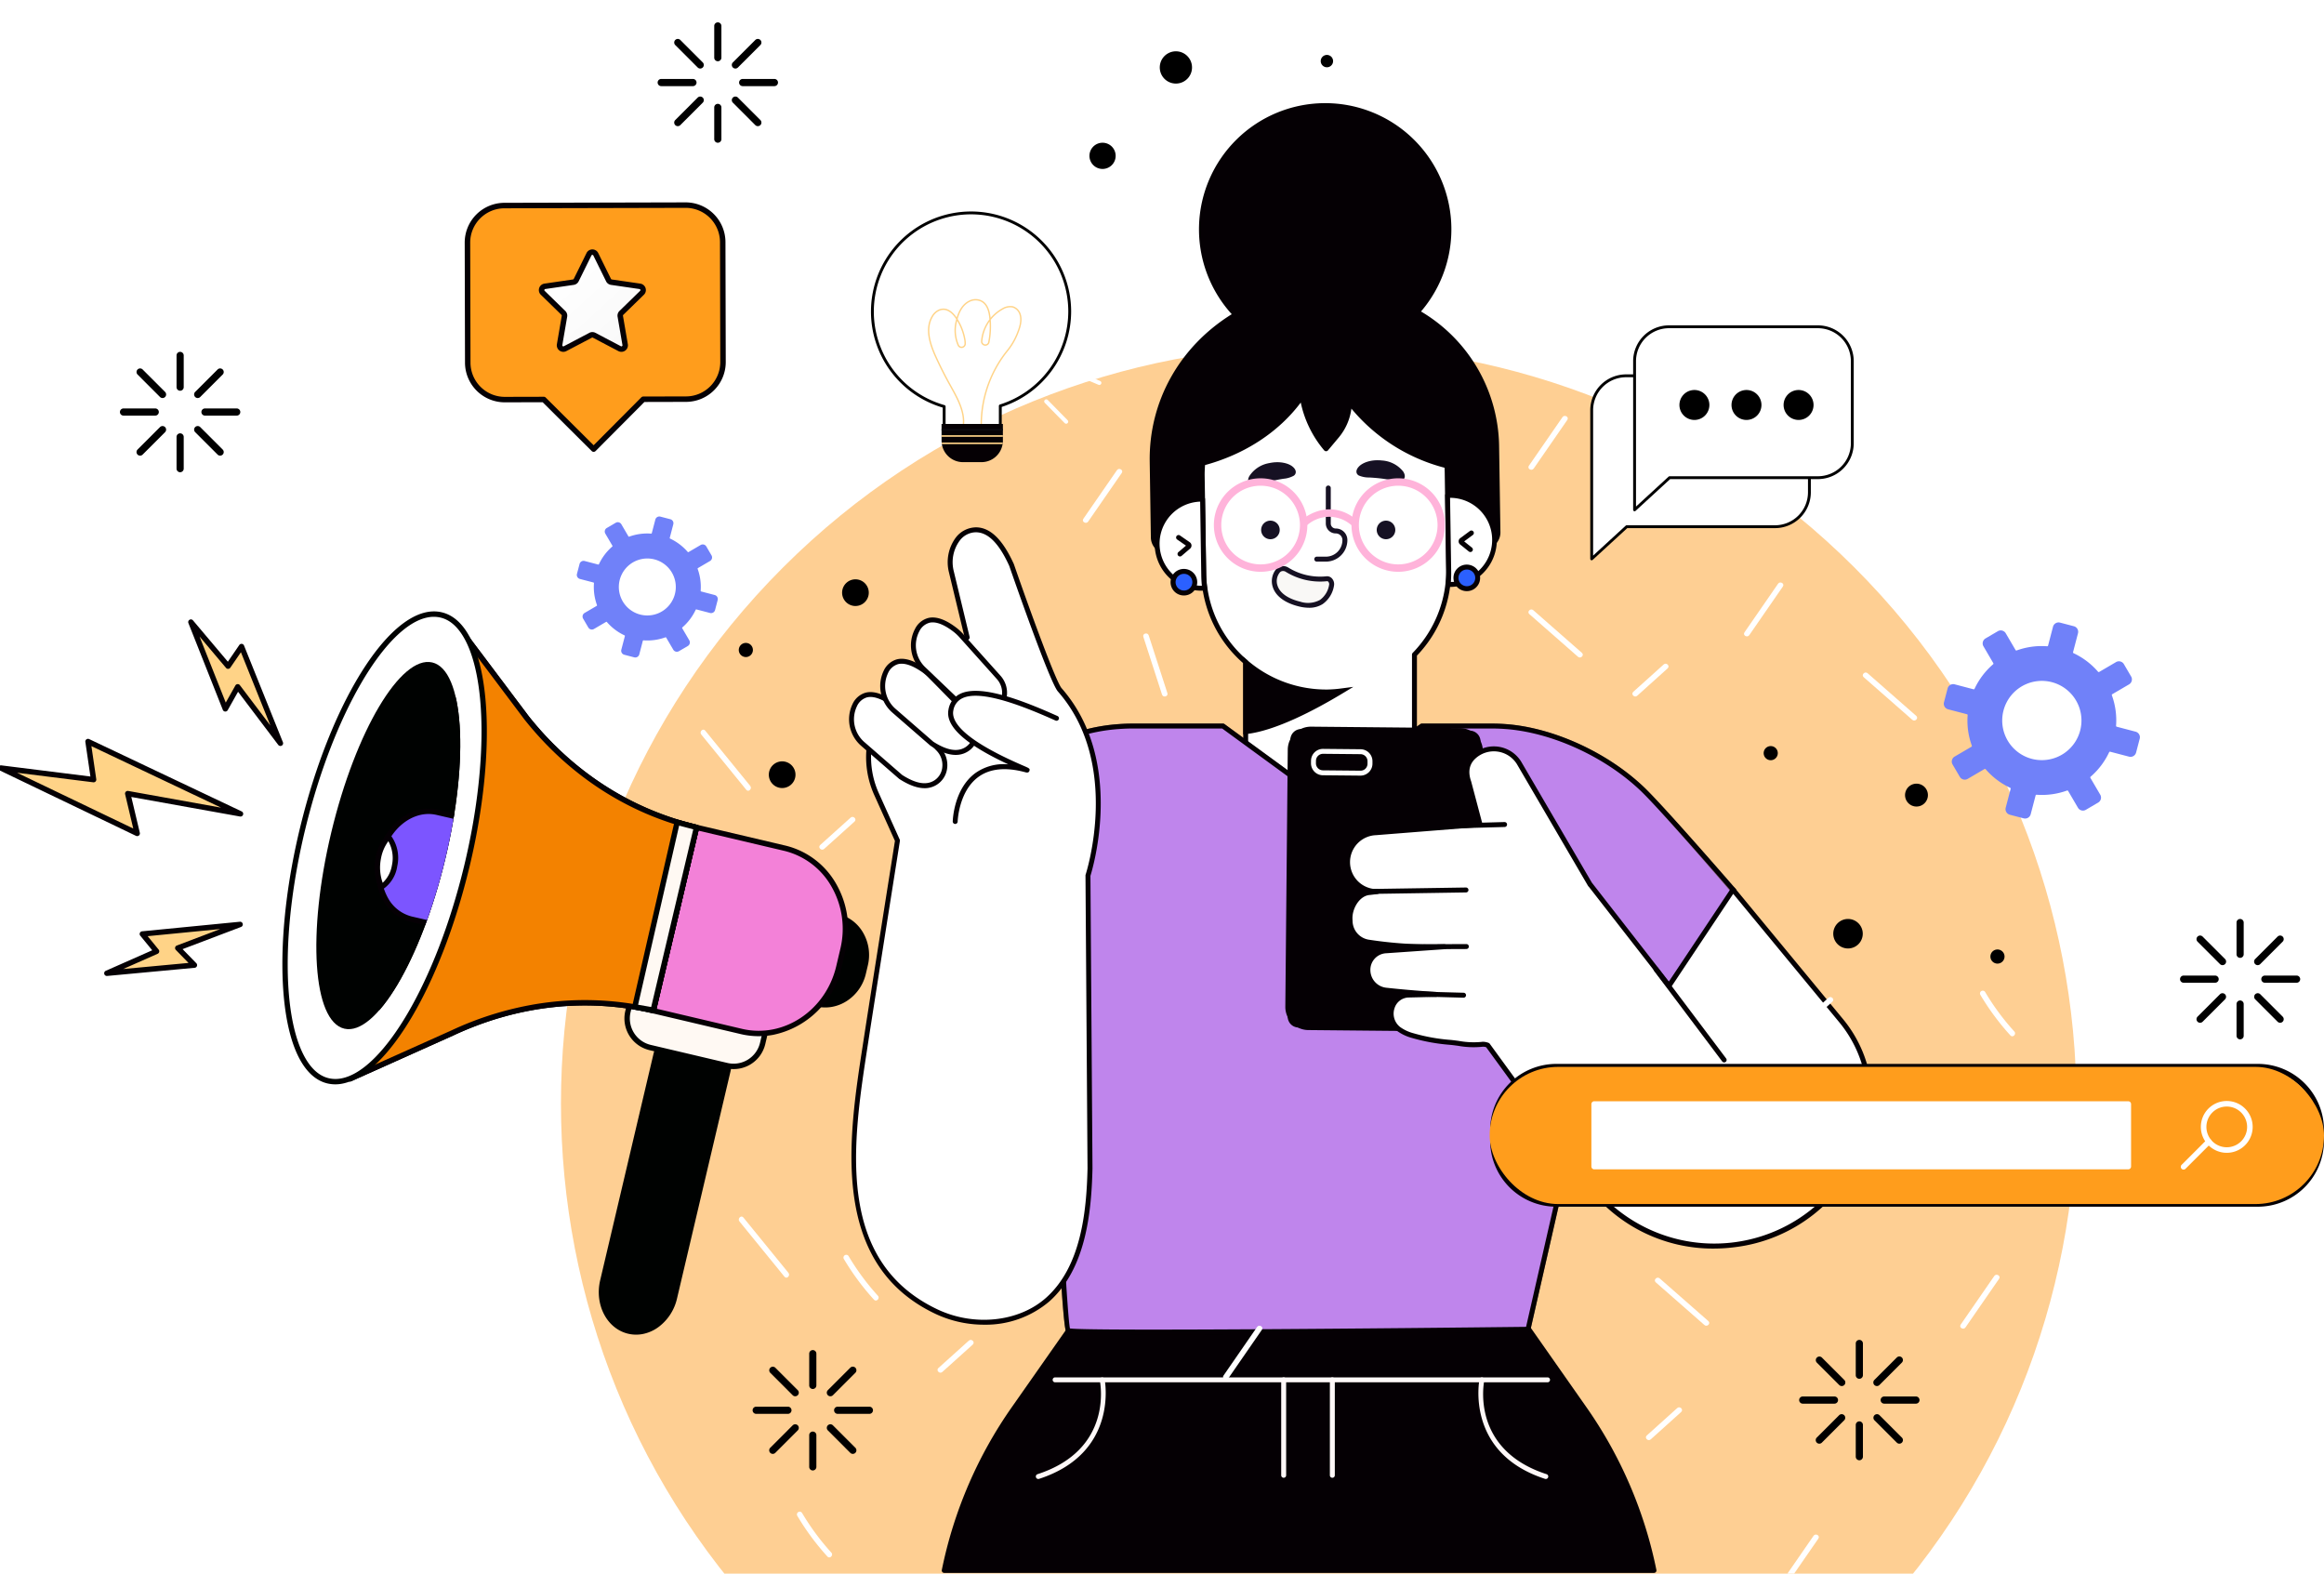 <svg xmlns="http://www.w3.org/2000/svg" xmlns:xlink="http://www.w3.org/1999/xlink" width="610" height="413" viewBox="0 0 610 413">
  <defs>
    <clipPath id="clip-path">
      <rect id="Rectángulo_409683" data-name="Rectángulo 409683" width="610" height="413" transform="translate(-2417.918 1581.975)" fill="#fff" stroke="#707070" stroke-width="1" opacity="0.33"/>
    </clipPath>
    <filter id="Elipse_11669" x="119.523" y="65.988" width="453.227" height="453.227" filterUnits="userSpaceOnUse">
      <feOffset dy="3" input="SourceAlpha"/>
      <feGaussianBlur stdDeviation="3" result="blur"/>
      <feFlood flood-opacity="0.161"/>
      <feComposite operator="in" in2="blur"/>
      <feComposite in="SourceGraphic"/>
    </filter>
    <clipPath id="clip-path-2">
      <path id="Trazado_993005" data-name="Trazado 993005" d="M157.54,771.3c-6.367,26.542-4.831,49.621,3.43,51.548s20.121-18.029,26.488-44.571,4.832-49.622-3.43-51.548S163.907,744.759,157.54,771.3Z" transform="translate(-153.612 -726.602)"/>
    </clipPath>
    <linearGradient id="linear-gradient" x1="0.15" y1="0.217" x2="0.85" y2="0.949" gradientUnits="objectBoundingBox">
      <stop offset="0" stop-color="#fff"/>
      <stop offset="0.941" stop-color="#f9f9f9"/>
    </linearGradient>
  </defs>
  <g id="Enmascarar_grupo_1098748" data-name="Enmascarar grupo 1098748" transform="translate(2417.918 -1581.975)" clip-path="url(#clip-path)">
    <g id="Grupo_1157992" data-name="Grupo 1157992" transform="translate(-2421.437 1577.04)">
      <g transform="matrix(1, 0, 0, 1, 3.52, 4.94)" filter="url(#Elipse_11669)">
        <circle id="Elipse_11669-2" data-name="Elipse 11669" cx="217.614" cy="217.614" r="217.614" transform="translate(128.52 71.99)" fill="#fff"/>
      </g>
      <path id="Trazado_993109" data-name="Trazado 993109" d="M198.895,0C308.741,0,397.79,89.048,397.79,198.895S308.741,397.79,198.895,397.79,0,308.741,0,198.895,89.048,0,198.895,0Z" transform="translate(68.371 294.535) rotate(-45)" fill="#fecf93"/>
      <g id="Grupo_1157803" data-name="Grupo 1157803" transform="translate(221.923 51.06)">
        <g id="Grupo_1157799" data-name="Grupo 1157799" transform="translate(10.278 0)">
          <g id="Grupo_1157797" data-name="Grupo 1157797" transform="translate(0.306 9.475)">
            <path id="Trazado_992923" data-name="Trazado 992923" d="M419.882,579.061A25.895,25.895,0,1,0,386.926,604.1v9.037h14.738v-9.2A26.042,26.042,0,0,0,419.882,579.061Z" transform="translate(-368.093 -553.012)" fill="#fff" stroke="#000" stroke-linecap="round" stroke-linejoin="round" stroke-miterlimit="10" stroke-width="0.75"/>
            <path id="Trazado_992924" data-name="Trazado 992924" d="M398.71,620.841c.994-3.986-1.3-7.96-3.3-11.545q-2-3.587-3.706-7.327c-1.552-3.4-2.908-7.447-.943-10.712a3.838,3.838,0,0,1,1.822-1.646c1.963-.772,3.526.695,4.518,2.21a14.727,14.727,0,0,1,2.184,5.547,5.861,5.861,0,0,1,.092,1.1.952.952,0,0,1-1.8.406,9.7,9.7,0,0,1-.416-6.7c.493-1.931,1.379-3.867,3.23-4.834a3.631,3.631,0,0,1,2.5-.353c2.117.5,2.758,2.645,2.97,4.566a21.427,21.427,0,0,1-.275,6.493l-.006.03a.95.95,0,0,1-1.871-.28A10.684,10.684,0,0,1,409.2,589.3a3.818,3.818,0,0,1,2.653-.523,2.96,2.96,0,0,1,1.98,2.112c.5,1.761-.289,3.758-.862,5.168a17.308,17.308,0,0,1-2.621,4.346,31.032,31.032,0,0,0-6.612,22.288" transform="translate(-375.024 -563.838)" fill="none" stroke="#ffd387" stroke-miterlimit="10" stroke-width="0.363"/>
            <g id="Grupo_1157795" data-name="Grupo 1157795" transform="translate(18.152 55.669)">
              <path id="Trazado_992925" data-name="Trazado 992925" d="M410.867,634.817v4.372a5,5,0,0,1-.024.5,2.452,2.452,0,0,1-.056.412,5.609,5.609,0,0,1-5.532,4.734H400.38a5.609,5.609,0,0,1-5.532-4.734,2.383,2.383,0,0,1-.056-.412c-.016-.161-.024-.331-.024-.5v-4.372Z" transform="translate(-394.768 -634.817)" fill="#050004"/>
              <g id="Grupo_1157792" data-name="Grupo 1157792" transform="translate(0 1.298)">
                <rect id="Rectángulo_409681" data-name="Rectángulo 409681" width="16.099" height="0.419" fill="#0b0a10"/>
              </g>
              <g id="Grupo_1157793" data-name="Grupo 1157793" transform="translate(0 2.952)">
                <rect id="Rectángulo_409682" data-name="Rectángulo 409682" width="16.099" height="0.412" fill="#ffd387"/>
              </g>
              <g id="Grupo_1157794" data-name="Grupo 1157794" transform="translate(0.025 4.872)">
                <path id="Trazado_992926" data-name="Trazado 992926" d="M410.853,641.976a2.45,2.45,0,0,1-.056.412H394.859a2.379,2.379,0,0,1-.056-.412Z" transform="translate(-394.803 -641.976)" fill="#ffd387"/>
              </g>
            </g>
            <g id="Grupo_1157796" data-name="Grupo 1157796" transform="translate(40.868 8.76)">
              <path id="Trazado_992927" data-name="Trazado 992927" d="M428.149,568.354a5.883,5.883,0,0,0,.742,2.672,4.849,4.849,0,0,0,1.78,2.133,2.165,2.165,0,0,0,2.6-.223,2.709,2.709,0,0,0,.546-2.045,6.785,6.785,0,0,0-1.419-3.726C430.816,565.151,428.187,565.491,428.149,568.354Z" transform="translate(-428.148 -565.885)" fill="#fff"/>
              <path id="Trazado_992928" data-name="Trazado 992928" d="M434.319,581.659a16.2,16.2,0,0,0,.668,6.259c.3.97.857,2.047,1.855,2.21a1.964,1.964,0,0,0,1.83-.887,4.46,4.46,0,0,0,.671-2.022,12.421,12.421,0,0,0-.432-5.207c-.333-1.093-1.114-2.785-2.389-3.028C435.041,578.7,434.421,580.529,434.319,581.659Z" transform="translate(-430.099 -570.061)" fill="#fff"/>
            </g>
          </g>
          <g id="Grupo_1157798" data-name="Grupo 1157798">
            <line id="Línea_1075" data-name="Línea 1075" y1="3.706" x2="6.448" transform="translate(0 60.644)" fill="none" stroke="#fff" stroke-linecap="round" stroke-linejoin="round" stroke-miterlimit="10" stroke-width="1.087"/>
            <line id="Línea_1076" data-name="Línea 1076" y1="3.706" x2="6.448" transform="translate(54.193 22.19)" fill="none" stroke="#fff" stroke-linecap="round" stroke-linejoin="round" stroke-miterlimit="10" stroke-width="1.087"/>
            <line id="Línea_1077" data-name="Línea 1077" y1="5.659" x2="4.848" transform="translate(45.244 8.473)" fill="none" stroke="#fff" stroke-linecap="round" stroke-linejoin="round" stroke-miterlimit="10" stroke-width="1.087"/>
            <line id="Línea_1078" data-name="Línea 1078" y1="7.47" x2="0.069" transform="translate(27.676)" fill="none" stroke="#fff" stroke-linecap="round" stroke-linejoin="round" stroke-miterlimit="10" stroke-width="1.087"/>
            <line id="Línea_1079" data-name="Línea 1079" x1="4.703" y1="5.782" transform="translate(6.016 6.095)" fill="none" stroke="#fff" stroke-linecap="round" stroke-linejoin="round" stroke-miterlimit="10" stroke-width="1.087"/>
          </g>
        </g>
        <g id="Grupo_1157800" data-name="Grupo 1157800" transform="translate(1.339 37.933)">
          <line id="Línea_1080" data-name="Línea 1080" y1="0.408" x2="7.415" transform="translate(0 9.957)" fill="none" stroke="#fff" stroke-linecap="round" stroke-linejoin="round" stroke-miterlimit="10" stroke-width="1.087"/>
          <line id="Línea_1081" data-name="Línea 1081" y1="0.408" x2="7.415" transform="translate(65.576)" fill="none" stroke="#fff" stroke-linecap="round" stroke-linejoin="round" stroke-miterlimit="10" stroke-width="1.087"/>
        </g>
        <g id="Grupo_1157801" data-name="Grupo 1157801" transform="translate(0 31.561)">
          <line id="Línea_1082" data-name="Línea 1082" x2="6.845" y2="2.897" fill="none" stroke="#fff" stroke-linecap="round" stroke-linejoin="round" stroke-miterlimit="10" stroke-width="1.087"/>
          <line id="Línea_1083" data-name="Línea 1083" x2="6.845" y2="2.896" transform="translate(63.297 19.905)" fill="none" stroke="#fff" stroke-linecap="round" stroke-linejoin="round" stroke-miterlimit="10" stroke-width="1.087"/>
        </g>
        <g id="Grupo_1157802" data-name="Grupo 1157802" transform="translate(5.329 16.443)">
          <line id="Línea_1084" data-name="Línea 1084" x2="5.22" y2="5.314" fill="none" stroke="#fff" stroke-linecap="round" stroke-linejoin="round" stroke-miterlimit="10" stroke-width="1.087"/>
          <line id="Línea_1085" data-name="Línea 1085" x2="5.22" y2="5.313" transform="translate(50.887 42.781)" fill="none" stroke="#fff" stroke-linecap="round" stroke-linejoin="round" stroke-miterlimit="10" stroke-width="1.087"/>
        </g>
      </g>
      <g id="Grupo_1157862" data-name="Grupo 1157862" transform="translate(226.351 31.97)">
        <g id="Grupo_1157826" data-name="Grupo 1157826" transform="translate(78.935)">
          <g id="Grupo_1157804" data-name="Grupo 1157804">
            <path id="Trazado_992929" data-name="Trazado 992929" d="M566.406,601.2a41.3,41.3,0,0,0-20.848-34.985,32.48,32.48,0,1,0-47.661.7c-13.349,7.993-22.146,22.315-21.9,38.526l.3,19.931a3.722,3.722,0,0,0,3.779,3.665l83.008-1.266a3.722,3.722,0,0,0,3.665-3.779Z" transform="translate(-475.345 -511.348)" fill="#050004"/>
            <path id="Trazado_992930" data-name="Trazado 992930" d="M479.719,629.367a4.376,4.376,0,0,1-4.37-4.3l-.3-19.931c-.24-15.743,7.794-30.143,21.532-38.675a33.124,33.124,0,1,1,49.678-.713,41.745,41.745,0,0,1,20.494,35.133l.348,22.787a4.371,4.371,0,0,1-4.3,4.437l-83.007,1.266Zm41.353-117.033a31.847,31.847,0,0,0-23.01,53.816.649.649,0,0,1-.137,1c-13.752,8.235-21.82,22.425-21.584,37.959l.3,19.931a3.1,3.1,0,0,0,3.121,3.028l83.007-1.266a3.074,3.074,0,0,0,3.028-3.121l-.348-22.787a40.5,40.5,0,0,0-20.526-34.436.647.647,0,0,1-.155-.993,31.64,31.64,0,0,0,7.313-13.993,31.881,31.881,0,0,0-31.013-39.14Z" transform="translate(-475.04 -511.036)" fill="#050004"/>
          </g>
          <g id="Grupo_1157825" data-name="Grupo 1157825" transform="translate(1.275 76.327)">
            <g id="Grupo_1157824" data-name="Grupo 1157824">
              <g id="Grupo_1157818" data-name="Grupo 1157818">
                <g id="Grupo_1157805" data-name="Grupo 1157805" transform="translate(11.869)">
                  <path id="Trazado_992931" data-name="Trazado 992931" d="M559.992,669.472l-.3-19.743-.084-5.518c-.01-.612-.04-1.219-.085-1.823-10.863-2.887-19.833-8.927-25.556-16.726a14.428,14.428,0,0,1-3.292,8.849l-2.85,3.4a27.583,27.583,0,0,1-6.268-13.761c-5.661,8.214-14.869,14.576-26.1,17.534a31.846,31.846,0,0,0-.146,3.507l.084,5.517.3,19.744a31.561,31.561,0,0,0,9.094,21.653c.615.626,1.262,1.221,1.927,1.8v45.4h44.3V691.942a31.5,31.5,0,0,0,8.976-22.47Z" transform="translate(-494.66 -623.502)" fill="#fff"/>
                  <path id="Trazado_992932" data-name="Trazado 992932" d="M550.712,739.642h-44.3a.648.648,0,0,1-.648-.648v-45.1c-.652-.572-1.224-1.109-1.741-1.637a31.971,31.971,0,0,1-9.039-18.658,32.889,32.889,0,0,1-.24-3.438l-.386-25.261a32.616,32.616,0,0,1,.148-3.579.649.649,0,0,1,.481-.565c10.892-2.868,20.031-9,25.732-17.275a.648.648,0,0,1,1.176.279,26.7,26.7,0,0,0,5.634,12.831l2.346-2.8a13.8,13.8,0,0,0,3.141-8.456.648.648,0,0,1,1.17-.359c5.752,7.838,14.7,13.692,25.2,16.482a.65.65,0,0,1,.48.579c.044.617.077,1.236.086,1.861l.384,25.26a32.131,32.131,0,0,1-8.976,22.742v47.094A.649.649,0,0,1,550.712,739.642Zm-43.65-1.3h43V691.638a.647.647,0,0,1,.184-.451,31.012,31.012,0,0,0,8.661-18.7,31.4,31.4,0,0,0,.131-3.307h0l-.385-25.26c-.006-.446-.025-.889-.052-1.328a47.193,47.193,0,0,1-24.44-15.514,14.815,14.815,0,0,1-3.3,7.549l-2.849,3.4a.646.646,0,0,1-.5.231h0a.648.648,0,0,1-.5-.233,28.521,28.521,0,0,1-6.148-12.54c-5.833,7.776-14.679,13.564-25.118,16.406-.082,1.014-.118,2.018-.1,2.989l.386,25.26a31.559,31.559,0,0,0,.231,3.3,30.694,30.694,0,0,0,8.677,17.907c.553.564,1.171,1.138,1.89,1.76a.652.652,0,0,1,.224.491v44.749Z" transform="translate(-494.356 -623.198)" fill="#050004"/>
                </g>
                <g id="Grupo_1157811" data-name="Grupo 1157811" transform="translate(0 25.995)">
                  <g id="Grupo_1157806" data-name="Grupo 1157806" transform="translate(0 0.988)">
                    <path id="Trazado_992933" data-name="Trazado 992933" d="M489.38,663.81l.45-.007.3,19.969a32.528,32.528,0,0,0,.237,3.409l-.634.01a11.692,11.692,0,0,1-.357-23.381Z" transform="translate(-477.218 -663.154)" fill="#fff"/>
                    <path id="Trazado_992934" data-name="Trazado 992934" d="M489.253,687.535a12.34,12.34,0,0,1-.187-24.678l.449-.007a.65.65,0,0,1,.658.638l.3,19.969a31.282,31.282,0,0,0,.231,3.341.647.647,0,0,1-.633.725l-.634.01Zm-.366-23.377a11.044,11.044,0,0,0,.365,22.081h.091c-.1-.947-.149-1.857-.162-2.762Z" transform="translate(-476.914 -662.85)" fill="#050004"/>
                  </g>
                  <g id="Grupo_1157807" data-name="Grupo 1157807" transform="translate(76.26)">
                    <path id="Trazado_992935" data-name="Trazado 992935" d="M589.928,662.358l.449-.007a11.691,11.691,0,1,1,.357,23.38l-.634.01a32.59,32.59,0,0,0,.133-3.414Z" transform="translate(-589.281 -661.702)" fill="#fff"/>
                    <path id="Trazado_992936" data-name="Trazado 992936" d="M589.8,686.085a.649.649,0,0,1-.645-.706,32.117,32.117,0,0,0,.131-3.345l-.3-19.969a.648.648,0,0,1,.638-.658l.449-.007h.19a12.34,12.34,0,0,1,.186,24.678l-.634.01Zm.487-23.391.294,19.319c.014.9-.013,1.822-.078,2.765a11.043,11.043,0,0,0-.216-22.084Z" transform="translate(-588.978 -661.398)" fill="#050004"/>
                  </g>
                  <g id="Grupo_1157810" data-name="Grupo 1157810" transform="translate(23.279 42.987)">
                    <g id="Grupo_1157809" data-name="Grupo 1157809">
                      <g id="Grupo_1157808" data-name="Grupo 1157808">
                        <path id="Trazado_992937" data-name="Trazado 992937" d="M512.075,726.648V744.9c7.856-.842,18.743-6.757,25.268-10.7a31.56,31.56,0,0,1-3.657.3A32.194,32.194,0,0,1,512.075,726.648Z" transform="translate(-511.426 -725.232)" fill="#050004"/>
                        <path id="Trazado_992938" data-name="Trazado 992938" d="M511.122,744.957v-20.39l1.072.926a31.7,31.7,0,0,0,21.177,7.688,30.769,30.769,0,0,0,3.583-.29l3.07-.4-2.651,1.6c-7.392,4.467-17.824,9.965-25.535,10.791Zm1.3-17.6V743.5c6.8-.974,15.769-5.571,21.794-9.05-.28.014-.553.022-.821.027A33,33,0,0,1,512.418,727.361Z" transform="translate(-511.122 -724.567)" fill="#050004"/>
                      </g>
                    </g>
                  </g>
                </g>
                <g id="Grupo_1157813" data-name="Grupo 1157813" transform="translate(5.645 35.871)">
                  <g id="Grupo_1157812" data-name="Grupo 1157812">
                    <path id="Trazado_992939" data-name="Trazado 992939" d="M597.288,681.557a.649.649,0,0,1-.406-.143l-2.29-1.843a1.047,1.047,0,0,1,.033-1.656l2.537-1.878a.648.648,0,1,1,.772,1.042l-2.277,1.685,2.038,1.64a.647.647,0,0,1-.407,1.152Z" transform="translate(-520.031 -675.911)" fill="#050004"/>
                    <path id="Trazado_992940" data-name="Trazado 992940" d="M486.249,683.269a.648.648,0,0,1-.422-1.141l1.987-1.7-2.327-1.615a.648.648,0,0,1,.739-1.064l2.592,1.8a1.047,1.047,0,0,1,.084,1.654l-2.234,1.912A.641.641,0,0,1,486.249,683.269Zm1.831-2.657h0Z" transform="translate(-485.209 -676.461)" fill="#050004"/>
                  </g>
                </g>
                <g id="Grupo_1157817" data-name="Grupo 1157817" transform="translate(15.574 17.423)">
                  <path id="Trazado_992941" data-name="Trazado 992941" d="M522.906,674.542a2.437,2.437,0,1,1-2.437-2.438A2.437,2.437,0,0,1,522.906,674.542Z" transform="translate(-505.625 -656.246)" fill="#161123"/>
                  <path id="Trazado_992942" data-name="Trazado 992942" d="M567.487,674.542a2.437,2.437,0,1,1-2.437-2.438A2.437,2.437,0,0,1,567.487,674.542Z" transform="translate(-519.868 -656.246)" fill="#161123"/>
                  <g id="Grupo_1157814" data-name="Grupo 1157814" transform="translate(8.98 0.527)">
                    <path id="Trazado_992943" data-name="Trazado 992943" d="M524.995,653.106a6.745,6.745,0,0,1-2.683.8c-.985.157-1.969.34-2.819.529s-1.823.438-2.781.712a6.7,6.7,0,0,1-2.765.4c-.8-.147-1.292-.966-.668-2.247a7.726,7.726,0,0,1,5.265-3.494c2.816-.617,5.162.072,6.178.959C525.794,651.677,525.666,652.633,524.995,653.106Z" transform="translate(-512.996 -649.576)" fill="#161123"/>
                  </g>
                  <g id="Grupo_1157815" data-name="Grupo 1157815" transform="translate(37.419)">
                    <path id="Trazado_992944" data-name="Trazado 992944" d="M555.407,652.808a6.74,6.74,0,0,0,2.751.522c1,.055,1.994.135,2.859.235s1.859.248,2.84.421a6.709,6.709,0,0,0,2.792.116c.78-.229,1.186-1.095.434-2.3a7.725,7.725,0,0,0-5.6-2.932c-2.866-.322-5.127.6-6.046,1.591C554.464,651.469,554.69,652.406,555.407,652.808Z" transform="translate(-554.786 -648.801)" fill="#161123"/>
                  </g>
                  <path id="Trazado_992945" data-name="Trazado 992945" d="M541.581,678.531h-2.4a.648.648,0,1,1,0-1.3h2.4a4.339,4.339,0,0,0,4.333-4.333,1.736,1.736,0,0,0-1.725-1.765,2.605,2.605,0,0,1-2.633-2.594v-9.328a.648.648,0,1,1,1.3,0v9.328a1.3,1.3,0,0,0,1.3,1.3,3.034,3.034,0,0,1,3.061,3.022A5.644,5.644,0,0,1,541.581,678.531Z" transform="translate(-512.175 -651.921)" fill="#161123"/>
                  <g id="Grupo_1157816" data-name="Grupo 1157816" transform="translate(15.216 27.777)">
                    <path id="Trazado_992946" data-name="Trazado 992946" d="M524.987,690.62a1.727,1.727,0,0,0-.911.544h0a4.278,4.278,0,0,0-.763,4.03c.673,2.193,2.96,3.863,6.44,4.7,6.427,1.552,8-2.955,8.384-4.966a1.568,1.568,0,0,0-.348-1.289,1.054,1.054,0,0,0-.919-.39,16.533,16.533,0,0,1-10.425-2.376A1.95,1.95,0,0,0,524.987,690.62Z" transform="translate(-522.464 -689.924)" fill="#f9f8f6"/>
                    <path id="Trazado_992947" data-name="Trazado 992947" d="M531.914,700.561a11.129,11.129,0,0,1-2.615-.338c-3.713-.9-6.165-2.724-6.909-5.144a4.938,4.938,0,0,1,.9-4.648,2.377,2.377,0,0,1,1.251-.747h0a2.589,2.589,0,0,1,1.943.335,15.88,15.88,0,0,0,10.01,2.285,1.7,1.7,0,0,1,1.486.61,2.2,2.2,0,0,1,.495,1.834,7.322,7.322,0,0,1-2.954,4.832A6.5,6.5,0,0,1,531.914,700.561Zm-7.083-9.615h0a1.086,1.086,0,0,0-.572.343,3.614,3.614,0,0,0-.629,3.41c.6,1.965,2.724,3.479,5.974,4.265a6.571,6.571,0,0,0,5.21-.473,6.056,6.056,0,0,0,2.384-3.983.918.918,0,0,0-.2-.746.372.372,0,0,0-.35-.171,17.208,17.208,0,0,1-10.841-2.465A1.311,1.311,0,0,0,524.831,690.946Z" transform="translate(-522.16 -689.619)" fill="#161123"/>
                  </g>
                  <path id="Trazado_992948" data-name="Trazado 992948" d="M565.144,680.308a12.268,12.268,0,1,1,12.268-12.268A12.283,12.283,0,0,1,565.144,680.308Zm0-22.591a10.324,10.324,0,1,0,10.324,10.324A10.336,10.336,0,0,0,565.144,657.717Z" transform="translate(-516.758 -651.028)" fill="#ffb3da"/>
                  <path id="Trazado_992949" data-name="Trazado 992949" d="M547.184,672a.966.966,0,0,1-.6-.208,8.8,8.8,0,0,0-11.339-.033.972.972,0,0,1-1.283-1.46c.067-.058,6.62-5.7,13.825-.035a.972.972,0,0,1-.6,1.737Z" transform="translate(-510.61 -654.853)" fill="#ffb3da"/>
                  <path id="Trazado_992950" data-name="Trazado 992950" d="M512.068,680.308a12.268,12.268,0,1,1,12.268-12.268A12.283,12.283,0,0,1,512.068,680.308Zm0-22.591a10.324,10.324,0,1,0,10.324,10.324A10.336,10.336,0,0,0,512.068,657.717Z" transform="translate(-499.8 -651.028)" fill="#ffb3da"/>
                </g>
              </g>
              <g id="Grupo_1157823" data-name="Grupo 1157823" transform="translate(4.235 44.817)">
                <g id="Grupo_1157820" data-name="Grupo 1157820" transform="translate(74.255)">
                  <g id="Grupo_1157819" data-name="Grupo 1157819">
                    <path id="Trazado_992951" data-name="Trazado 992951" d="M593.208,692.887A2.836,2.836,0,1,0,596,690.008,2.836,2.836,0,0,0,593.208,692.887Z" transform="translate(-592.56 -689.361)" fill="#2b60ff"/>
                    <path id="Trazado_992952" data-name="Trazado 992952" d="M595.737,696.025a3.484,3.484,0,0,1-.051-6.968,3.552,3.552,0,0,1,2.48.982,3.484,3.484,0,0,1-2.374,5.985Zm0-5.673h-.034a2.187,2.187,0,0,0-1.49,3.758,2.259,2.259,0,0,0,1.556.617,2.188,2.188,0,0,0-.032-4.376Z" transform="translate(-592.255 -689.057)" fill="#050004"/>
                  </g>
                </g>
                <g id="Grupo_1157822" data-name="Grupo 1157822" transform="translate(0 1.132)">
                  <g id="Grupo_1157821" data-name="Grupo 1157821">
                    <path id="Trazado_992953" data-name="Trazado 992953" d="M484.091,694.551a2.836,2.836,0,1,0,2.793-2.879A2.836,2.836,0,0,0,484.091,694.551Z" transform="translate(-483.442 -691.025)" fill="#2b60ff"/>
                    <path id="Trazado_992954" data-name="Trazado 992954" d="M486.62,697.689a3.484,3.484,0,0,1-.052-6.968,3.514,3.514,0,0,1,2.48.983,3.484,3.484,0,0,1-2.373,5.985Zm0-5.673h-.034a2.189,2.189,0,0,0-2.155,2.221,2.2,2.2,0,0,0,2.221,2.154,2.188,2.188,0,0,0-.032-4.376Z" transform="translate(-483.137 -690.721)" fill="#050004"/>
                  </g>
                </g>
              </g>
            </g>
          </g>
        </g>
        <g id="Grupo_1157832" data-name="Grupo 1157832" transform="translate(24.36 311.742)">
          <g id="Grupo_1157828" data-name="Grupo 1157828">
            <g id="Grupo_1157827" data-name="Grupo 1157827">
              <path id="Trazado_992955" data-name="Trazado 992955" d="M563.713,1000.2l-7.931-11.317-7.575-10.805-5.436-7.754-53.381-.23-54.279.23-5.436,7.754L422.1,988.878l-7.931,11.314a113.668,113.668,0,0,0-18.375,42.633H582.088A113.655,113.655,0,0,0,563.713,1000.2Z" transform="translate(-395.147 -969.443)" fill="#050004"/>
              <path id="Trazado_992956" data-name="Trazado 992956" d="M581.783,1043.172H395.491a.647.647,0,0,1-.635-.777,113.731,113.731,0,0,1,18.48-42.877l20.941-29.872a.651.651,0,0,1,.529-.276l54.279-.231,53.386.231a.65.65,0,0,1,.528.276l20.941,29.872a113.715,113.715,0,0,1,18.48,42.877.649.649,0,0,1-.134.54A.657.657,0,0,1,581.783,1043.172Zm-185.5-1.3h184.7a112.446,112.446,0,0,0-18.11-41.614h0l-20.749-29.6-53.045-.229-53.939.229-20.749,29.6A112.515,112.515,0,0,0,396.286,1041.872Z" transform="translate(-394.843 -969.139)" fill="#050004"/>
            </g>
          </g>
          <g id="Grupo_1157831" data-name="Grupo 1157831" transform="translate(24.692 22.712)">
            <g id="Grupo_1157830" data-name="Grupo 1157830">
              <g id="Grupo_1157829" data-name="Grupo 1157829">
                <path id="Trazado_992957" data-name="Trazado 992957" d="M567.513,1003.812H438.265a.648.648,0,1,1,0-1.3H567.514a.648.648,0,1,1,0,1.3Z" transform="translate(-433.201 -1002.515)" fill="#fff8f8"/>
                <path id="Trazado_992958" data-name="Trazado 992958" d="M526.417,1028.861a.648.648,0,0,1-.648-.648v-25.05a.648.648,0,0,1,1.3,0v25.05A.645.645,0,0,1,526.417,1028.861Z" transform="translate(-461.365 -1002.515)" fill="#fff8f8"/>
                <path id="Trazado_992959" data-name="Trazado 992959" d="M545.187,1028.861a.648.648,0,0,1-.648-.648v-25.05a.648.648,0,0,1,1.3,0v25.05A.645.645,0,0,1,545.187,1028.861Z" transform="translate(-467.362 -1002.515)" fill="#fff8f8"/>
                <path id="Trazado_992960" data-name="Trazado 992960" d="M431.777,1029.183a.648.648,0,0,1-.2-1.264c19.889-6.449,16.493-23.878,16.338-24.617a.648.648,0,0,1,1.268-.267c.04.193,3.81,19.3-17.207,26.117A.812.812,0,0,1,431.777,1029.183Z" transform="translate(-431.128 -1002.517)" fill="#fff8f8"/>
                <path id="Trazado_992961" data-name="Trazado 992961" d="M619.521,1029.183a.674.674,0,0,1-.2-.031c-21.016-6.815-17.247-25.925-17.207-26.117a.659.659,0,0,1,.767-.5.649.649,0,0,1,.5.767c-.154.739-3.551,18.167,16.339,24.617a.648.648,0,0,1-.2,1.264Z" transform="translate(-485.665 -1002.517)" fill="#fff8f8"/>
              </g>
            </g>
          </g>
        </g>
        <g id="Grupo_1157837" data-name="Grupo 1157837" transform="translate(11.009 162.866)">
          <g id="Grupo_1157836" data-name="Grupo 1157836">
            <g id="Grupo_1157835" data-name="Grupo 1157835">
              <g id="Grupo_1157833" data-name="Grupo 1157833">
                <path id="Trazado_992962" data-name="Trazado 992962" d="M418.7,857.034c-1.826-3.142-4.431-7.629-6.258-10.771l-36.264-30.728,21.12-39.466a47.055,47.055,0,0,1,38.053-24.611c1.166-.086,2.338-.138,3.52-.138h23.827l25.4,18.538,26.8-18.538h18.506c1.181,0,2.353.052,3.52.138,12.793.947,26.673,7.662,35.795,16.336,5.506,5.237,24.14,26.757,24.14,26.757l-41.815,61.277-12.268,53.809s-119.071,1.405-120.75.283C421.214,909.386,418.7,857.034,418.7,857.034Z" transform="translate(-375.527 -750.671)" fill="#ffb3da"/>
                <path id="Trazado_992963" data-name="Trazado 992963" d="M449.15,910.693c-15.807,0-27.205-.14-27.8-.537-.348-.233-1.07-.712-3.6-53.237l-6.122-10.538-36.179-30.656a.648.648,0,0,1-.152-.8l21.121-39.467A47.442,47.442,0,0,1,435,750.507c1.274-.094,2.44-.14,3.568-.14h23.827a.648.648,0,0,1,.382.124L487.8,768.758l26.418-18.276a.64.64,0,0,1,.368-.115H533.09c1.126,0,2.293.046,3.567.14,12.4.918,26.612,7.4,36.193,16.513,5.466,5.2,24,26.587,24.183,26.8a.647.647,0,0,1,.046.789l-41.745,61.175-12.242,53.691a.646.646,0,0,1-.624.5C524.2,910.2,478.883,910.693,449.15,910.693Zm-26.929-1.584c4.847.742,87.263-.038,119.722-.418L554.1,855.379a.657.657,0,0,1,.1-.222l41.534-60.863c-2.515-2.9-18.749-21.56-23.77-26.334-9.378-8.919-23.273-15.263-35.4-16.16-1.24-.092-2.376-.136-3.471-.136h-18.3l-26.631,18.423a.648.648,0,0,1-.751-.01L462.18,751.664H438.564c-1.095,0-2.23.044-3.472.136a46.152,46.152,0,0,0-37.529,24.27L376.69,815.076l35.865,30.388a.635.635,0,0,1,.141.169l6.257,10.772a.645.645,0,0,1,.087.294C419.986,876.366,421.585,905.931,422.221,909.109Z" transform="translate(-375.223 -750.367)" fill="#050004"/>
              </g>
              <g id="Grupo_1157834" data-name="Grupo 1157834" opacity="0.49">
                <path id="Trazado_992964" data-name="Trazado 992964" d="M418.7,857.034c-1.826-3.142-4.431-7.629-6.258-10.771l-36.264-30.728,21.12-39.466a47.055,47.055,0,0,1,38.053-24.611c1.166-.086,2.338-.138,3.52-.138h23.827l25.4,18.538,26.8-18.538h18.506c1.181,0,2.353.052,3.52.138,12.793.947,26.673,7.662,35.795,16.336,5.506,5.237,24.479,27.436,24.479,27.436l-42.155,60.6-12.268,53.809s-119.071,1.405-120.75.283C421.114,909.32,418.7,857.034,418.7,857.034Z" transform="translate(-375.527 -750.671)" fill="#7c55ff"/>
                <path id="Trazado_992965" data-name="Trazado 992965" d="M449.15,910.693c-15.807,0-27.205-.14-27.8-.537-.35-.234-1.169-.778-3.6-53.237l-6.122-10.538-36.179-30.656a.648.648,0,0,1-.152-.8l21.121-39.467A47.442,47.442,0,0,1,435,750.507c1.274-.094,2.44-.14,3.568-.14h23.827a.648.648,0,0,1,.382.124L487.8,768.758l26.418-18.276a.64.64,0,0,1,.368-.115H533.09c1.126,0,2.293.046,3.567.14,12.4.918,26.612,7.4,36.193,16.513,5.467,5.2,23.748,26.577,24.525,27.484a.647.647,0,0,1,.039.792L555.333,855.79l-12.24,53.687a.646.646,0,0,1-.624.5C524.2,910.2,478.881,910.693,449.15,910.693Zm-26.941-1.586c4.736.746,87.248-.034,119.733-.415L554.1,855.379a.616.616,0,0,1,.1-.225l41.868-60.187c-2.534-2.958-19.083-22.229-24.108-27.007-9.378-8.919-23.273-15.263-35.4-16.16-1.241-.092-2.376-.136-3.471-.136h-18.3l-26.631,18.423a.648.648,0,0,1-.751-.01l-25.226-18.413H438.563c-1.095,0-2.23.044-3.472.136a46.153,46.153,0,0,0-37.529,24.27l-20.874,39.005,35.865,30.388a.636.636,0,0,1,.141.169l6.257,10.772a.645.645,0,0,1,.087.295C419.95,876.376,421.519,905.993,422.209,909.107Z" transform="translate(-375.223 -750.367)" fill="#050004"/>
              </g>
            </g>
          </g>
        </g>
        <g id="Grupo_1157850" data-name="Grupo 1157850" transform="translate(114.54 163.675)">
          <g id="Grupo_1157849" data-name="Grupo 1157849">
            <g id="Grupo_1157839" data-name="Grupo 1157839">
              <g id="Grupo_1157838" data-name="Grupo 1157838">
                <path id="Trazado_992966" data-name="Trazado 992966" d="M575.322,831.224,531.1,830.8a2.851,2.851,0,0,1-2.823-2.878l.693-72.63a2.85,2.85,0,0,1,2.878-2.823l44.22.422a2.851,2.851,0,0,1,2.823,2.878L578.2,828.4A2.853,2.853,0,0,1,575.322,831.224Z" transform="translate(-527.655 -751.848)" fill="#050004"/>
                <path id="Trazado_992967" data-name="Trazado 992967" d="M572.5,831.556h-.058l-39.062-.374a6.077,6.077,0,0,1-6.019-6.135L528,757.574a6.086,6.086,0,0,1,6.078-6.019h.059l39.061.372a6.08,6.08,0,0,1,6.021,6.136l-.643,67.472A6.089,6.089,0,0,1,572.5,831.556Zm-.046-1.3h.044a4.789,4.789,0,0,0,4.783-4.736l.643-67.473a4.783,4.783,0,0,0-4.737-4.828l-39.061-.372a4.808,4.808,0,0,0-4.828,4.736l-.643,67.472a4.778,4.778,0,0,0,4.736,4.827Z" transform="translate(-527.362 -751.555)" fill="#050004"/>
              </g>
              <path id="Trazado_992968" data-name="Trazado 992968" d="M550.247,767.142h-.031l-9.843-.094a3.148,3.148,0,0,1-3.113-3.172l.006-.64a3.144,3.144,0,0,1,3.142-3.113h.032l9.841.094a3.141,3.141,0,0,1,3.112,3.173l0,.638A3.148,3.148,0,0,1,550.247,767.142Zm-9.837-5.723a1.847,1.847,0,0,0-1.847,1.828l-.006.64a1.85,1.85,0,0,0,1.829,1.865l9.843.094h0a1.829,1.829,0,0,0,1.865-1.83l0-.638a1.846,1.846,0,0,0-1.829-1.866l-9.841-.094Z" transform="translate(-530.524 -754.292)" fill="#fff"/>
            </g>
            <g id="Grupo_1157840" data-name="Grupo 1157840" transform="translate(15.669 5.181)">
              <path id="Trazado_992969" data-name="Trazado 992969" d="M680.946,831.5l-28.418-34.42L635.742,822.3l-20.683-26.555-.016.025-18.695-32a7.785,7.785,0,0,0-11.855-1.6c-1.962,1.8-2.195,4.212-1.3,6.719l2.931,11.066-27.35,2.169a7.73,7.73,0,0,0,.358,15.454l-1.93.237c-3.1.138-5.341,3.894-5.2,6.991l.027.618a5.731,5.731,0,0,0,4.733,5.405,108.3,108.3,0,0,0,20.04,1.221l-15.432,1.069a5.025,5.025,0,0,0-4.674,5.194,5.36,5.36,0,0,0,4.773,5.142c3.245.355,7.928.8,13.1,1.1l-7.077.166c-4.753.112-6.3,6.12-2.725,8.923a11.212,11.212,0,0,0,3.728,1.74,49.4,49.4,0,0,0,9.783,1.761c2.528.233,5.793.945,8.3.522a3.078,3.078,0,0,1,1.574.222l25.989,35.684c19.324,26.531,60.362,21.1,72.119-9.545h0A32.7,32.7,0,0,0,680.946,831.5Z" transform="translate(-550.693 -759.473)" fill="#fff"/>
              <path id="Trazado_992970" data-name="Trazado 992970" d="M647.069,890.965a41.383,41.383,0,0,1-33.757-17.312l-25.87-35.52a2.279,2.279,0,0,0-1.061-.127,22.672,22.672,0,0,1-6.321-.258c-.751-.1-1.477-.2-2.15-.259A49.446,49.446,0,0,1,568,835.7a11.91,11.91,0,0,1-3.94-1.85,5.736,5.736,0,0,1-1.914-6.391,5.269,5.269,0,0,1,2.96-3.256c-1.532-.144-2.889-.285-4.014-.408a6.047,6.047,0,0,1-5.351-5.764,5.65,5.65,0,0,1,5.278-5.864l2.218-.153c-2.906-.241-5.187-.556-6.893-.852a6.34,6.34,0,0,1-5.268-6.014l-.028-.619c-.128-2.889,1.644-6.26,4.286-7.328a8.389,8.389,0,0,1,3.111-16.03l26.551-2.107-2.733-10.316c-1.053-2.936-.546-5.5,1.486-7.364a8.434,8.434,0,0,1,12.842,1.728L615.2,794.968a.71.71,0,0,1,.067.072l20.13,25.846,16.289-24.469a.65.65,0,0,1,.506-.289.673.673,0,0,1,.533.235l28.418,34.421a33.4,33.4,0,0,1,5.419,33.175,41.478,41.478,0,0,1-33.741,26.625A43.963,43.963,0,0,1,647.069,890.965Zm-60.44-54.276a4.112,4.112,0,0,1,1.445.293.645.645,0,0,1,.3.225l25.989,35.684a40.752,40.752,0,0,0,70.989-9.4,32.1,32.1,0,0,0-5.209-31.886h0l-27.863-33.748-16.3,24.491a.645.645,0,0,1-.515.289.614.614,0,0,1-.536-.25l-20.571-26.412a.593.593,0,0,1-.176-.188l-18.7-32a7.135,7.135,0,0,0-10.857-1.445c-1.639,1.5-2.018,3.531-1.126,6.024l2.948,11.119a.648.648,0,0,1-.576.812l-27.35,2.169a7.083,7.083,0,0,0,.231,14.161c.025,0,.05,0,.076,0a.648.648,0,0,1,.078,1.291l-1.93.237c-2.739.124-4.757,3.558-4.634,6.319l.028.619a5.053,5.053,0,0,0,4.2,4.794,107.65,107.65,0,0,0,19.918,1.211.69.69,0,0,1,.659.62.649.649,0,0,1-.6.674l-15.432,1.07a4.357,4.357,0,0,0-4.071,4.524,4.682,4.682,0,0,0,4.2,4.521c3.034.332,7.763.791,13.065,1.1a.648.648,0,0,1-.022,1.295l-7.077.166a3.978,3.978,0,0,0-3.824,2.8,4.455,4.455,0,0,0,1.484,4.962,10.745,10.745,0,0,0,3.515,1.63,48.17,48.17,0,0,0,9.654,1.735c.69.063,1.434.162,2.2.265a21.628,21.628,0,0,0,5.934.265A2.781,2.781,0,0,1,586.63,836.689Z" transform="translate(-550.388 -759.169)" fill="#050004"/>
            </g>
            <g id="Grupo_1157842" data-name="Grupo 1157842" transform="translate(21.789 42.212)">
              <g id="Grupo_1157841" data-name="Grupo 1157841">
                <line id="Línea_1086" data-name="Línea 1086" x1="24.977" y2="0.391" transform="translate(0.649 0.649)" fill="#f9c7ef"/>
                <path id="Trazado_992971" data-name="Trazado 992971" d="M560.028,815.273a.648.648,0,0,1-.01-1.3L585,813.586a.659.659,0,0,1,.658.638.648.648,0,0,1-.638.658l-24.977.391Z" transform="translate(-559.38 -813.585)" fill="#050004"/>
              </g>
            </g>
            <g id="Grupo_1157844" data-name="Grupo 1157844" transform="translate(27.87 57.059)">
              <g id="Grupo_1157843" data-name="Grupo 1157843">
                <line id="Línea_1087" data-name="Línea 1087" x1="18.998" y2="0.083" transform="translate(0.648 0.648)" fill="#f9c7ef"/>
                <path id="Trazado_992972" data-name="Trazado 992972" d="M568.965,836.782a.648.648,0,0,1,0-1.3l19-.082h0a.648.648,0,0,1,0,1.3l-19,.082Z" transform="translate(-568.317 -835.403)" fill="#050004"/>
              </g>
            </g>
            <g id="Grupo_1157846" data-name="Grupo 1157846" transform="translate(31.408 69.429)">
              <g id="Grupo_1157845" data-name="Grupo 1157845">
                <line id="Línea_1088" data-name="Línea 1088" x1="14.716" y1="0.406" transform="translate(0.649 0.648)" fill="#f9c7ef"/>
                <path id="Trazado_992973" data-name="Trazado 992973" d="M588.88,855.283h-.018l-14.716-.406a.648.648,0,0,1,.035-1.3l14.716.406a.648.648,0,0,1-.018,1.3Z" transform="translate(-573.516 -853.58)" fill="#050004"/>
              </g>
            </g>
            <g id="Grupo_1157847" data-name="Grupo 1157847" transform="translate(96.641 63.036)">
              <line id="Línea_1089" data-name="Línea 1089" x2="17.895" y2="23.784" transform="translate(0.648 0.649)" fill="#6aede3"/>
              <path id="Trazado_992974" data-name="Trazado 992974" d="M687.918,869.266a.644.644,0,0,1-.518-.259l-17.895-23.784a.648.648,0,1,1,1.036-.78l17.895,23.783a.649.649,0,0,1-.128.908A.637.637,0,0,1,687.918,869.266Z" transform="translate(-669.376 -844.185)" fill="#050004"/>
            </g>
            <g id="Grupo_1157848" data-name="Grupo 1157848" transform="translate(45.96 25.034)">
              <line id="Línea_1090" data-name="Línea 1090" x1="10.943" y2="0.305" transform="translate(0.647 0.647)" fill="#f9c7ef"/>
              <path id="Trazado_992975" data-name="Trazado 992975" d="M595.548,789.943a.648.648,0,0,1-.018-1.3l10.941-.3a.648.648,0,1,1,.035,1.3l-10.941.3Z" transform="translate(-594.9 -788.343)" fill="#050004"/>
            </g>
          </g>
        </g>
        <g id="Grupo_1157861" data-name="Grupo 1157861" transform="translate(0 111.366)">
          <g id="Grupo_1157860" data-name="Grupo 1157860">
            <g id="Grupo_1157851" data-name="Grupo 1157851" transform="translate(0.653)">
              <path id="Trazado_992976" data-name="Trazado 992976" d="M422.374,766.35s9.735-29.207-7.4-48.711c-2.142-2.437-12.643-32.746-12.643-32.746-2.988-6.581-6.07-9.215-9.315-9.255-4.71-.057-7.8,5.594-6.491,11.024l4.153,17.229c-8.081,3.211-24.568,21.167-25.6,27.753a23.562,23.562,0,0,0,1.8,13.348l5.494,12.2s-6.785,42.8-8.017,50.873c-3.828,25.071-10.333,59.174,18.2,72.728,9.386,4.459,21.494,3.791,29.252-3.123,9.317-8.3,10.834-22.688,11.105-34.415Z" transform="translate(-360.289 -674.992)" fill="#fff"/>
              <path id="Trazado_992977" data-name="Trazado 992977" d="M394.8,883.949a29.951,29.951,0,0,1-12.807-2.872c-27.863-13.237-22.747-46.315-19.012-70.466l.454-2.944c1.176-7.7,7.492-47.562,7.987-50.686L366,744.957a24.2,24.2,0,0,1-1.852-13.715c1.04-6.649,17.139-24.259,25.479-28.035l-4.024-16.7a10.86,10.86,0,0,1,1.812-9.158,6.809,6.809,0,0,1,5.317-2.665c3.737.047,6.975,3.2,9.9,9.636,4.227,12.191,11.032,30.868,12.541,32.586,16.664,18.966,8.182,47.271,7.564,49.237l.536,76.8c-.273,11.807-1.806,26.425-11.322,34.9A25.786,25.786,0,0,1,394.8,883.949Zm-2.139-207.966a5.393,5.393,0,0,0-4.227,2.178,9.547,9.547,0,0,0-1.566,8.046l4.153,17.229a.648.648,0,0,1-.391.755c-7.718,3.066-24.2,20.893-25.2,27.251a22.915,22.915,0,0,0,1.753,12.983l5.494,12.2a.64.64,0,0,1,.049.367c-.067.428-6.8,42.895-8.016,50.87l-.454,2.947c-3.877,25.073-8.7,56.275,18.287,69.1,9.66,4.586,21.4,3.344,28.544-3.023,9.142-8.146,10.621-22.421,10.887-33.946l-.536-76.888a.671.671,0,0,1,.033-.21c.1-.288,9.414-29.085-7.273-48.078-2.163-2.461-11.69-29.847-12.77-32.962-2.671-5.876-5.528-8.779-8.711-8.819Z" transform="translate(-360.006 -674.688)" fill="#050004"/>
            </g>
            <g id="Grupo_1157859" data-name="Grupo 1157859" transform="translate(0 23.648)">
              <g id="Grupo_1157853" data-name="Grupo 1157853" transform="translate(0 19.58)">
                <g id="Grupo_1157852" data-name="Grupo 1157852">
                  <path id="Trazado_992978" data-name="Trazado 992978" d="M370.817,741.529a12.55,12.55,0,0,1,1.727,1.495L382.8,753.449c2.551,2.593,2.259,7.066-.879,8.91-2.162,1.27-5.02.987-9.041-1.6l-9.83-8.55a8.528,8.528,0,0,1-2.214-10.219C362.267,739.217,365.119,737.535,370.817,741.529Z" transform="translate(-359.344 -738.515)" fill="#fff"/>
                  <path id="Trazado_992979" data-name="Trazado 992979" d="M378.881,763.439c-1.917,0-4.117-.81-6.646-2.436l-9.9-8.606a9.225,9.225,0,0,1-2.365-11,5.422,5.422,0,0,1,3.494-3.039c2.009-.495,4.509.291,7.432,2.34h0a13.205,13.205,0,0,1,1.816,1.571l10.258,10.425a6.7,6.7,0,0,1,1.847,5.532,5.91,5.91,0,0,1-5.931,5.216ZM364.7,739.5a3.862,3.862,0,0,0-.926.108,4.189,4.189,0,0,0-2.651,2.373,7.916,7.916,0,0,0,2.062,9.434l9.83,8.55c3.479,2.229,6.215,2.747,8.287,1.528a4.583,4.583,0,0,0,2.229-3.443,5.387,5.387,0,0,0-1.486-4.454l-10.258-10.425a11.8,11.8,0,0,0-1.637-1.419C368.011,740.259,366.183,739.5,364.7,739.5Z" transform="translate(-359.046 -738.211)" fill="#050004"/>
                </g>
              </g>
              <g id="Grupo_1157855" data-name="Grupo 1157855" transform="translate(8.18 10.849)">
                <g id="Grupo_1157854" data-name="Grupo 1157854">
                  <path id="Trazado_992980" data-name="Trazado 992980" d="M382.839,728.7a12.571,12.571,0,0,1,1.727,1.5l10.258,10.426c2.551,2.593,2.258,7.066-.878,8.91-2.162,1.271-5.02.987-9.041-1.6l-9.831-8.55a8.528,8.528,0,0,1-2.213-10.219C374.288,726.389,377.141,724.707,382.839,728.7Z" transform="translate(-371.365 -725.685)" fill="#fff"/>
                  <path id="Trazado_992981" data-name="Trazado 992981" d="M390.9,750.61c-1.916,0-4.116-.81-6.646-2.436l-9.9-8.606a9.226,9.226,0,0,1-2.365-11.005,5.42,5.42,0,0,1,3.493-3.038c2.01-.5,4.51.291,7.433,2.339h0a13.121,13.121,0,0,1,1.816,1.571l10.258,10.426a6.692,6.692,0,0,1,1.846,5.53,5.911,5.911,0,0,1-5.931,5.217Zm-14.184-23.934a3.85,3.85,0,0,0-.926.108,4.188,4.188,0,0,0-2.651,2.372,7.917,7.917,0,0,0,2.062,9.434l9.83,8.55c3.478,2.229,6.215,2.746,8.287,1.528a4.59,4.59,0,0,0,2.23-3.444,5.386,5.386,0,0,0-1.486-4.452l-10.258-10.426a11.864,11.864,0,0,0-1.637-1.419h0C380.033,727.43,378.2,726.677,376.718,726.677Z" transform="translate(-371.067 -725.382)" fill="#050004"/>
                </g>
              </g>
              <g id="Grupo_1157857" data-name="Grupo 1157857" transform="translate(16.252)">
                <g id="Grupo_1157856" data-name="Grupo 1157856">
                  <path id="Trazado_992982" data-name="Trazado 992982" d="M394.884,713.033a12.613,12.613,0,0,1,1.656,1.574L406.3,725.5c2.428,2.709,1.927,7.164-1.293,8.859-2.218,1.168-5.06.751-8.956-2.018l-9.421-9A8.528,8.528,0,0,1,384.9,713.03C386.452,710.325,389.379,708.778,394.884,713.033Z" transform="translate(-383.226 -709.743)" fill="#fff"/>
                  <path id="Trazado_992983" data-name="Trazado 992983" d="M402.216,735.316c-1.991,0-4.252-.913-6.836-2.75l-9.493-9.059a9.222,9.222,0,0,1-1.848-11.1,5.421,5.421,0,0,1,3.63-2.872c2.029-.4,4.491.5,7.315,2.684h0a13.128,13.128,0,0,1,1.741,1.655l9.76,10.893a6.691,6.691,0,0,1,1.586,5.611,5.9,5.9,0,0,1-5.856,4.94Zm-13.564-24.582a3.765,3.765,0,0,0-.732.069,4.191,4.191,0,0,0-2.759,2.246,7.915,7.915,0,0,0,1.62,9.52l9.42,9c3.371,2.387,6.077,3.032,8.207,1.913a4.591,4.591,0,0,0,2.389-3.336,5.385,5.385,0,0,0-1.277-4.517l-9.76-10.893a11.916,11.916,0,0,0-1.569-1.494h0C392.034,711.575,390.176,710.734,388.652,710.734Z" transform="translate(-382.929 -709.439)" fill="#050004"/>
                </g>
              </g>
              <g id="Grupo_1157858" data-name="Grupo 1157858" transform="translate(26.034 19.261)">
                <path id="Trazado_992984" data-name="Trazado 992984" d="M399.467,772.333s.451-18.478,18.62-13.541c2.955.8-21.386-7.632-19.746-15.709s14.769-3.639,27.7,2.153" transform="translate(-397.609 -738.043)" fill="#fff"/>
                <path id="Trazado_992985" data-name="Trazado 992985" d="M399.16,772.681h-.016a.648.648,0,0,1-.632-.663c.009-.344.27-8.474,5.876-12.653a12.851,12.851,0,0,1,8.706-2.329c-11.435-5.326-16.575-10.044-15.7-14.38a5.56,5.56,0,0,1,2.942-4.068c5.284-2.717,16.487,1.65,25.656,5.758a.648.648,0,1,1-.53,1.182c-8.208-3.677-19.683-8.278-24.533-5.788a4.263,4.263,0,0,0-2.263,3.173c-.56,2.759,2.2,7.518,18.5,14.525,1.388.6,1.677.72,1.469,1.317s-.825.419-1.031.362c-5.21-1.415-9.4-.985-12.442,1.281-5.1,3.8-5.358,11.573-5.36,11.651A.65.65,0,0,1,399.16,772.681Z" transform="translate(-397.302 -737.743)" fill="#050004"/>
              </g>
            </g>
          </g>
        </g>
      </g>
      <g id="Grupo_1157866" data-name="Grupo 1157866" transform="translate(421.303 90.698)">
        <g id="Grupo_1157863" data-name="Grupo 1157863" transform="translate(0 12.866)">
          <path id="Trazado_992986" data-name="Trazado 992986" d="M693.636,616.244h-39.07a9.039,9.039,0,0,0-9.038,9.039v39l9.19-8.438h38.919a9.038,9.038,0,0,0,9.038-9.039V625.282A9.039,9.039,0,0,0,693.636,616.244Z" transform="translate(-645.528 -616.244)" fill="#fff" stroke="#000" stroke-linecap="round" stroke-linejoin="round" stroke-miterlimit="10" stroke-width="0.75"/>
        </g>
        <g id="Grupo_1157865" data-name="Grupo 1157865" transform="translate(11.258 0)">
          <path id="Trazado_992987" data-name="Trazado 992987" d="M710.18,597.338H671.109a9.038,9.038,0,0,0-9.039,9.039v39l9.19-8.437h38.92a9.038,9.038,0,0,0,9.038-9.039V606.377A9.039,9.039,0,0,0,710.18,597.338Z" transform="translate(-662.071 -597.338)" fill="#fff" stroke="#000" stroke-linecap="round" stroke-linejoin="round" stroke-miterlimit="10" stroke-width="0.75"/>
          <g id="Grupo_1157864" data-name="Grupo 1157864" transform="translate(11.773 16.591)">
            <path id="Trazado_992988" data-name="Trazado 992988" d="M687.232,625.648a3.93,3.93,0,1,1-3.93-3.93A3.93,3.93,0,0,1,687.232,625.648Z" transform="translate(-679.372 -621.718)"/>
            <path id="Trazado_992989" data-name="Trazado 992989" d="M707.32,625.648a3.93,3.93,0,1,1-3.929-3.93A3.93,3.93,0,0,1,707.32,625.648Z" transform="translate(-685.79 -621.718)"/>
            <path id="Trazado_992990" data-name="Trazado 992990" d="M727.409,625.648a3.93,3.93,0,1,1-3.93-3.93A3.93,3.93,0,0,1,727.409,625.648Z" transform="translate(-692.208 -621.718)"/>
          </g>
        </g>
      </g>
      <g id="Grupo_1157884" data-name="Grupo 1157884" transform="translate(3.067 161.098)">
        <g id="Grupo_1157880" data-name="Grupo 1157880" transform="translate(65.051 0)">
          <g id="Grupo_1157879" data-name="Grupo 1157879" transform="translate(0)">
            <g id="Grupo_1157867" data-name="Grupo 1157867" transform="translate(138.111 81.09)">
              <path id="Trazado_992991" data-name="Trazado 992991" d="M330.52,843.883l11,2.591c5.373,1.266,10.822-2.349,12.171-8.073l.508-2.158c1.348-5.724-1.914-11.391-7.288-12.657l-11-2.591Z" transform="translate(-329.81 -820.285)" fill="#000201"/>
              <path id="Trazado_992992" data-name="Trazado 992992" d="M341.022,846.831l-11-2.591a.708.708,0,0,1-.527-.854l5.39-22.888a.709.709,0,0,1,.853-.529l11,2.591a10.335,10.335,0,0,1,6.617,4.993,11.651,11.651,0,0,1,1.2,8.518l-.509,2.158a11.642,11.642,0,0,1-4.874,7.086,10.672,10.672,0,0,1-3.943,1.616A10.138,10.138,0,0,1,341.022,846.831Zm-9.983-3.81,10.308,2.428a8.924,8.924,0,0,0,7.038-1.316,10.239,10.239,0,0,0,4.278-6.23l.509-2.158a10.238,10.238,0,0,0-1.047-7.484,8.929,8.929,0,0,0-5.713-4.318L336.1,821.515Z" transform="translate(-329.477 -819.951)" fill="#000201"/>
            </g>
            <g id="Grupo_1157868" data-name="Grupo 1157868" transform="translate(92.569 110.973)">
              <path id="Trazado_992993" data-name="Trazado 992993" d="M270.758,946.4h0c5.192,1.223,10.559-2.7,11.988-8.768l13.969-59.308c1.429-6.066-1.622-11.974-6.814-13.2h0c-5.192-1.223-10.559,2.7-11.988,8.768L263.944,933.2C262.515,939.27,265.566,945.179,270.758,946.4Z" transform="translate(-262.885 -864.197)" fill="#000201"/>
              <path id="Trazado_992994" data-name="Trazado 992994" d="M270.263,946.76h0c-5.564-1.311-8.857-7.614-7.341-14.05L276.891,873.4c1.517-6.436,7.275-10.606,12.84-9.3a9.653,9.653,0,0,1,6.357,5.148,12.933,12.933,0,0,1,.984,8.9L283.1,937.464a12.936,12.936,0,0,1-4.853,7.526,10.327,10.327,0,0,1-4.2,1.856A9.157,9.157,0,0,1,270.263,946.76Zm8.008-73.033L264.3,933.036c-1.337,5.675,1.484,11.211,6.286,12.343a8.25,8.25,0,0,0,6.823-1.533,11.522,11.522,0,0,0,4.312-6.707l13.969-59.308a11.523,11.523,0,0,0-.864-7.926,8.254,8.254,0,0,0-5.423-4.417,7.7,7.7,0,0,0-3.194-.069C282.561,866.1,279.311,869.316,278.271,873.727Zm-7.859,72.344.014,0Z" transform="translate(-262.553 -863.864)" fill="#000201"/>
            </g>
            <g id="Grupo_1157869" data-name="Grupo 1157869" transform="translate(99.297 98.098)">
              <path id="Trazado_992995" data-name="Trazado 992995" d="M279.526,865.936l20.117,4.738a7.837,7.837,0,0,0,9.425-5.831l1.056-4.484a7.837,7.837,0,0,0-5.831-9.424L284.176,846.2a7.836,7.836,0,0,0-9.424,5.831l-1.056,4.485A7.835,7.835,0,0,0,279.526,865.936Z" transform="translate(-272.774 -845.277)" fill="#fff9f3"/>
              <path id="Trazado_992996" data-name="Trazado 992996" d="M299.146,871.032l-20.116-4.738a8.544,8.544,0,0,1-6.359-10.278l1.055-4.484A8.558,8.558,0,0,1,284,845.172l20.118,4.738a8.557,8.557,0,0,1,6.359,10.278l-1.057,4.485a8.533,8.533,0,0,1-10.278,6.36Zm-24.04-19.175-1.055,4.485a7.135,7.135,0,0,0,5.3,8.571h0l20.116,4.738a7.127,7.127,0,0,0,8.572-5.3l1.057-4.484a7.136,7.136,0,0,0-5.3-8.571l-20.118-4.738a7.13,7.13,0,0,0-8.572,5.3Z" transform="translate(-272.44 -844.944)" fill="#000201"/>
            </g>
            <g id="Grupo_1157870" data-name="Grupo 1157870" transform="translate(106.177 60.28)">
              <path id="Trazado_992997" data-name="Trazado 992997" d="M283.592,838.524l23.117,5.445c11.294,2.66,22.748-4.938,25.582-16.97l1.068-4.536c2.834-12.033-4.024-23.943-15.318-26.6l-23.117-5.445Z" transform="translate(-282.883 -789.705)" fill="#f381d8"/>
              <path id="Trazado_992998" data-name="Trazado 992998" d="M306.213,844.327,283.1,838.881a.708.708,0,0,1-.527-.854l11.33-48.11a.709.709,0,0,1,.853-.528l23.118,5.445a20.947,20.947,0,0,1,13.41,10.123,23.7,23.7,0,0,1,2.437,17.333l-1.068,4.537A23.179,23.179,0,0,1,314.7,844.521,20.5,20.5,0,0,1,306.213,844.327Zm-22.1-6.664,22.426,5.282c10.9,2.568,21.988-4.81,24.73-16.442l1.068-4.537a22.288,22.288,0,0,0-2.286-16.3,19.538,19.538,0,0,0-12.506-9.45l-22.427-5.283Z" transform="translate(-282.55 -789.371)" fill="#050004"/>
            </g>
            <g id="Grupo_1157871" data-name="Grupo 1157871" transform="translate(26.58 7.285)">
              <path id="Trazado_992999" data-name="Trazado 992999" d="M257.553,765.531h0l-11.331,48.11h0a80.6,80.6,0,0,0-52.744,5.828L166.626,831.5,194.732,712.53l18.223,24.244A80.6,80.6,0,0,0,257.553,765.531Z" transform="translate(-165.917 -711.826)" fill="#f8eee2"/>
              <path id="Trazado_993000" data-name="Trazado 993000" d="M165.841,831.718a.708.708,0,0,1-.238-.71l28.106-118.971a.707.707,0,0,1,.545-.532.744.744,0,0,1,.713.269L213.18,736c11.575,14.565,26.861,24.423,44.2,28.507a.709.709,0,0,1,.527.854l-11.33,48.11a.709.709,0,0,1-.853.528c-17.346-4.087-35.425-2.086-52.291,5.786L166.584,831.82a.685.685,0,0,1-.16.05A.715.715,0,0,1,165.841,831.718Zm79.52-19.258,11.007-46.734C239,761.47,223.689,751.509,212.055,736.87l-17.313-23.034-27.427,116.1,25.53-11.441a85.45,85.45,0,0,1,20.442-6.612A79.052,79.052,0,0,1,245.361,812.46Z" transform="translate(-165.584 -711.495)" fill="#000201"/>
            </g>
            <g id="Grupo_1157872" data-name="Grupo 1157872" transform="translate(26.58 7.285)">
              <path id="Trazado_993001" data-name="Trazado 993001" d="M257.553,765.531h0l-11.331,48.11h0a80.6,80.6,0,0,0-52.744,5.828L166.626,831.5,194.732,712.53l18.223,24.244A80.6,80.6,0,0,0,257.553,765.531Z" transform="translate(-165.917 -711.826)" fill="#f38200"/>
              <path id="Trazado_993002" data-name="Trazado 993002" d="M165.841,831.718a.708.708,0,0,1-.238-.71l28.106-118.971a.707.707,0,0,1,.545-.532.744.744,0,0,1,.713.269L213.18,736c11.575,14.565,26.861,24.423,44.2,28.507a.709.709,0,0,1,.527.854l-11.33,48.11a.709.709,0,0,1-.853.528c-17.346-4.087-35.425-2.086-52.291,5.786L166.584,831.82a.685.685,0,0,1-.16.05A.715.715,0,0,1,165.841,831.718Zm79.52-19.258,11.007-46.734C239,761.47,223.689,751.509,212.055,736.87l-17.313-23.034-27.427,116.1,25.53-11.441a85.45,85.45,0,0,1,20.442-6.612A79.052,79.052,0,0,1,245.361,812.46Z" transform="translate(-165.584 -711.495)" fill="#050004"/>
            </g>
            <g id="Grupo_1157873" data-name="Grupo 1157873" transform="translate(0)">
              <ellipse id="Elipse_11671" data-name="Elipse 11671" cx="62.909" cy="22.11" rx="62.909" ry="22.11" transform="matrix(0.237, -0.972, 0.972, 0.237, 0, 122.246)" fill="#fff"/>
              <path id="Trazado_993003" data-name="Trazado 993003" d="M152.376,831c-2.642-.614-4.915-2.438-6.754-5.422C139,814.84,138.8,790.093,145.123,764c8.4-34.666,24.738-59.556,37.2-56.661,2.642.614,4.915,2.438,6.754,5.422,6.621,10.741,6.821,35.488.5,61.579-7.565,31.222-21.572,54.512-33.384,56.718A9.208,9.208,0,0,1,152.376,831ZM146.5,764.337h0c-6.24,25.747-6.106,50.059.329,60.5,1.633,2.651,3.607,4.261,5.865,4.785a7.976,7.976,0,0,0,3.3.046c11.083-2.074,24.875-25.414,32.2-55.66,6.24-25.747,6.106-50.059-.329-60.5-1.633-2.651-3.607-4.261-5.865-4.785a7.979,7.979,0,0,0-3.3-.046C167.622,710.749,153.831,734.091,146.5,764.337Z" transform="translate(-130.994 -702.81)" fill="#000201"/>
            </g>
            <g id="Grupo_1157877" data-name="Grupo 1157877" transform="translate(18.434 17.565)">
              <path id="Trazado_993004" data-name="Trazado 993004" d="M157.54,771.3c-6.367,26.542-4.831,49.621,3.43,51.548s20.121-18.029,26.488-44.571,4.832-49.622-3.43-51.548S163.907,744.759,157.54,771.3Z" transform="translate(-153.612 -726.602)" fill="#000201"/>
              <g id="Grupo_1157874" data-name="Grupo 1157874" clip-path="url(#clip-path-2)">
                <path id="XMLID_00000151523072019400259610000008473689199407077821_" d="M179.55,777.914c-6.2,25.841-4.7,48.311,3.34,50.186s19.589-17.552,25.788-43.393,4.7-48.31-3.34-50.186S185.748,752.073,179.55,777.914Z" transform="translate(-160.677 -729.092)" fill="#000201"/>
              </g>
              <g id="Grupo_1157875" data-name="Grupo 1157875" clip-path="url(#clip-path-2)">
                <path id="Trazado_993006" data-name="Trazado 993006" d="M208.564,788.043l-15.637-3.593c-6.387-1.468-13.067,3.625-14.923,11.375h0c-1.855,7.75,1.818,15.223,8.2,16.691l15.636,3.594Z" transform="translate(-161.252 -745.004)" fill="#7c55ff"/>
                <path id="Trazado_993007" data-name="Trazado 993007" d="M201.353,816.468l-15.635-3.594a11.279,11.279,0,0,1-7.021-5.193,16.347,16.347,0,0,1-1.716-12.354c1.945-8.116,9.023-13.456,15.772-11.9l15.637,3.594a.71.71,0,0,1,.532.856L202.2,815.941a.711.711,0,0,1-.56.533A.688.688,0,0,1,201.353,816.468Zm-8.917-31.66c-6-1.38-12.311,3.49-14.074,10.85a14.923,14.923,0,0,0,1.54,11.276,9.878,9.878,0,0,0,6.133,4.557l14.95,3.437,6.389-26.687Z" transform="translate(-160.918 -744.671)" fill="#050004"/>
              </g>
              <g id="Grupo_1157876" data-name="Grupo 1157876" clip-path="url(#clip-path-2)">
                <path id="Trazado_993009" data-name="Trazado 993009" d="M181.676,801.624h0a9.223,9.223,0,0,0-1.6-7.569,11.109,11.109,0,0,0-2.683,5.59h0a12.3,12.3,0,0,0,.85,7.556A8.119,8.119,0,0,0,181.676,801.624Z" transform="translate(-161.135 -748.153)" fill="#fff"/>
                <path id="Trazado_993010" data-name="Trazado 993010" d="M177.709,807.547a.706.706,0,0,1-.432-.367,13.043,13.043,0,0,1-.91-8,11.865,11.865,0,0,1,2.865-5.947.7.7,0,0,1,.53-.22.709.709,0,0,1,.519.243,9.882,9.882,0,0,1,1.76,8.166h0a8.838,8.838,0,0,1-3.769,6.057.726.726,0,0,1-.228.085A.7.7,0,0,1,177.709,807.547Zm2.938-6.387a9.1,9.1,0,0,0-.94-6.3,10.944,10.944,0,0,0-1.946,4.581,11.976,11.976,0,0,0,.456,6.34,8.042,8.042,0,0,0,2.429-4.624Z" transform="translate(-160.803 -747.82)" fill="#050004"/>
              </g>
            </g>
            <g id="Grupo_1157878" data-name="Grupo 1157878" transform="translate(101.319 58.931)">
              <path id="Trazado_993012" data-name="Trazado 993012" d="M287.561,788.43l-11.106,48.454,4.83.849,11.358-47.953Z" transform="translate(-275.745 -787.721)" fill="#fff9f3"/>
              <path id="Trazado_993013" data-name="Trazado 993013" d="M280.828,838.1,276,837.25a.712.712,0,0,1-.569-.857l11.106-48.453a.712.712,0,0,1,.874-.527l5.081,1.35a.709.709,0,0,1,.508.849l-11.358,47.952a.709.709,0,0,1-.56.534A.721.721,0,0,1,280.828,838.1Zm6.928-49.128-10.776,47.01,3.436.6,11.045-46.63Z" transform="translate(-275.412 -787.388)" fill="#000201"/>
            </g>
          </g>
        </g>
        <g id="Grupo_1157881" data-name="Grupo 1157881" transform="translate(49.853 6.395)">
          <path id="Trazado_993014" data-name="Trazado 993014" d="M105.233,711.229,114.268,734l3.253-5.783,11.2,14.819-10.21-25.392-3.524,5.15Z" transform="translate(-104.523 -710.52)" fill="#ffd387"/>
          <path id="Trazado_993015" data-name="Trazado 993015" d="M127.827,743.132l-10.552-13.955-2.722,4.839a.709.709,0,0,1-1.277-.086l-9.036-22.771a.709.709,0,0,1,1.2-.719l9.158,10.853,3-4.381a.709.709,0,0,1,1.243.136l10.21,25.391a.71.71,0,0,1-1.224.693Zm-12.584-20.268a.721.721,0,0,1-.55.308.71.71,0,0,1-.577-.252l-6.951-8.238,6.882,17.342,2.523-4.487a.709.709,0,0,1,1.185-.08l8,10.574-7.73-19.223Z" transform="translate(-104.19 -710.188)" fill="#050004"/>
        </g>
        <g id="Grupo_1157882" data-name="Grupo 1157882" transform="translate(27.799 85.74)">
          <path id="Trazado_993016" data-name="Trazado 993016" d="M72.823,840.643,95.8,838.5l-4.367-4.47,16.36-6.206-25.652,2.51,3.722,4.548Z" transform="translate(-72.114 -827.117)" fill="#ffd387"/>
          <path id="Trazado_993017" data-name="Trazado 993017" d="M95.529,838.876l-22.972,2.142a.709.709,0,0,1-.352-1.356l12.183-5.382-3.133-3.826a.709.709,0,0,1,.48-1.156l25.652-2.51a.71.71,0,0,1,.321,1.37l-15.347,5.821,3.609,3.7a.71.71,0,0,1-.378,1.193Zm-12.336-8.3,2.883,3.522a.709.709,0,0,1-.263,1.1l-9.053,4,17.156-1.6-3.326-3.407a.711.711,0,0,1,.256-1.16l11.382-4.318Z" transform="translate(-71.782 -826.784)" fill="#050004"/>
        </g>
        <g id="Grupo_1157883" data-name="Grupo 1157883" transform="translate(0 37.74)">
          <path id="Trazado_993018" data-name="Trazado 993018" d="M31.974,764.251,67.728,781.41l-2.482-10.451,29.6,5.32L54.818,757.294l1.465,10Z" transform="translate(-31.265 -756.583)" fill="#ffd387"/>
          <path id="Trazado_993019" data-name="Trazado 993019" d="M67.088,781.716,31.333,764.557a.71.71,0,0,1,.4-1.343l23.384,2.923-1.33-9.073a.71.71,0,0,1,1.007-.744L94.819,775.3a.71.71,0,0,1-.431,1.339l-28.534-5.128,2.231,9.4a.709.709,0,0,1-1,.8ZM65.04,769.928,89.4,774.306,55.38,758.169l1.273,8.683a.709.709,0,0,1-.791.806l-19.989-2.5,30.489,14.631-2.137-9a.7.7,0,0,1,.174-.651.7.7,0,0,1,.642-.21Z" transform="translate(-30.932 -756.249)" fill="#050004"/>
        </g>
      </g>
      <g id="Grupo_1157887" data-name="Grupo 1157887" transform="translate(394.654 284.152)">
        <g id="Grupo_1157885" data-name="Grupo 1157885" transform="translate(0 0)">
          <path id="Trazado_993021" data-name="Trazado 993021" d="M914.735,919.094H730.549a17.358,17.358,0,0,1-17.338-17.339v-2.8a17.358,17.358,0,0,1,17.338-17.338H914.737a17.358,17.358,0,0,1,17.339,17.338v2.8A17.36,17.36,0,0,1,914.735,919.094ZM730.549,882.988a15.984,15.984,0,0,0-15.967,15.967v2.8a15.985,15.985,0,0,0,15.967,15.967H914.737A15.986,15.986,0,0,0,930.7,901.755v-2.8a15.985,15.985,0,0,0-15.967-15.967Z" transform="translate(-713.211 -881.617)" fill="#050004"/>
          <rect id="Rectángulo_409689" data-name="Rectángulo 409689" width="219" height="36" rx="18" transform="translate(-0.135 0.783)" fill="#ff9d1c"/>
        </g>
        <path id="Trazado_993022" data-name="Trazado 993022" d="M753.007,913.893h140.15a.752.752,0,0,0,.753-.753V896.773a.753.753,0,0,0-.753-.753H753.007a.753.753,0,0,0-.753.753v16.368A.753.753,0,0,0,753.007,913.893Z" transform="translate(-725.685 -886.219)" fill="#fff"/>
        <g id="Grupo_1157886" data-name="Grupo 1157886" transform="translate(181.274 9.736)">
          <path id="Trazado_993023" data-name="Trazado 993023" d="M994.132,909.523a6.8,6.8,0,1,1,6.8-6.8A6.8,6.8,0,0,1,994.132,909.523Zm0-12.142a5.342,5.342,0,1,0,5.343,5.342A5.349,5.349,0,0,0,994.132,897.381Z" transform="translate(-982.065 -895.924)" fill="#fff"/>
          <path id="Trazado_993024" data-name="Trazado 993024" d="M980.322,918.587a.729.729,0,0,1-.515-1.245l6.626-6.625a.729.729,0,0,1,1.031,1.031l-6.626,6.625A.727.727,0,0,1,980.322,918.587Z" transform="translate(-979.593 -900.582)" fill="#fff"/>
        </g>
      </g>
      <g id="Grupo_1157901" data-name="Grupo 1157901" transform="translate(35 97.277)">
        <g id="Grupo_1157891" data-name="Grupo 1157891" transform="translate(14.857)">
          <g id="Grupo_1157889" data-name="Grupo 1157889">
            <path id="Trazado_993025" data-name="Trazado 993025" d="M49.2,642.106a.94.94,0,0,1-.94-.941v-8.327a.94.94,0,1,1,1.881,0v8.327A.94.94,0,0,1,49.2,642.106Z" transform="translate(-48.258 -631.898)"/>
          </g>
          <g id="Grupo_1157890" data-name="Grupo 1157890" transform="translate(0 21.386)">
            <path id="Trazado_993026" data-name="Trazado 993026" d="M49.2,673.531a.94.94,0,0,1-.94-.941v-8.326a.94.94,0,1,1,1.881,0v8.326A.94.94,0,0,1,49.2,673.531Z" transform="translate(-48.258 -663.324)"/>
          </g>
        </g>
        <g id="Grupo_1157894" data-name="Grupo 1157894" transform="translate(0 14.855)">
          <g id="Grupo_1157892" data-name="Grupo 1157892" transform="translate(21.385)">
            <path id="Trazado_993027" data-name="Trazado 993027" d="M67.118,655.609H58.79a.94.94,0,0,1,0-1.881h8.328a.94.94,0,0,1,0,1.881Z" transform="translate(-57.85 -653.728)"/>
          </g>
          <g id="Grupo_1157893" data-name="Grupo 1157893">
            <path id="Trazado_993028" data-name="Trazado 993028" d="M35.693,655.609H27.365a.94.94,0,0,1,0-1.881h8.328a.94.94,0,0,1,0,1.881Z" transform="translate(-26.425 -653.728)"/>
          </g>
        </g>
        <g id="Grupo_1157897" data-name="Grupo 1157897" transform="translate(4.352 4.351)">
          <g id="Grupo_1157895" data-name="Grupo 1157895" transform="translate(0 15.121)">
            <line id="Línea_1091" data-name="Línea 1091" y1="5.888" x2="5.888" transform="translate(0.94 0.941)"/>
            <path id="Trazado_993029" data-name="Trazado 993029" d="M33.76,668.282a.941.941,0,0,1-.665-1.606l5.888-5.888a.94.94,0,1,1,1.33,1.33l-5.888,5.888A.935.935,0,0,1,33.76,668.282Z" transform="translate(-32.82 -660.512)"/>
          </g>
          <g id="Grupo_1157896" data-name="Grupo 1157896" transform="translate(15.121)">
            <line id="Línea_1092" data-name="Línea 1092" y1="5.888" x2="5.888" transform="translate(0.941 0.94)"/>
            <path id="Trazado_993030" data-name="Trazado 993030" d="M55.98,646.061a.941.941,0,0,1-.665-1.606l5.888-5.887a.94.94,0,0,1,1.33,1.33l-5.888,5.888A.938.938,0,0,1,55.98,646.061Z" transform="translate(-55.04 -638.292)"/>
          </g>
        </g>
        <g id="Grupo_1157900" data-name="Grupo 1157900" transform="translate(4.352 4.351)">
          <g id="Grupo_1157898" data-name="Grupo 1157898">
            <line id="Línea_1093" data-name="Línea 1093" x2="5.888" y2="5.888" transform="translate(0.94 0.94)"/>
            <path id="Trazado_993031" data-name="Trazado 993031" d="M39.649,646.061a.937.937,0,0,1-.665-.276L33.1,639.9a.94.94,0,0,1,1.33-1.33l5.888,5.887a.941.941,0,0,1-.666,1.606Z" transform="translate(-32.82 -638.292)"/>
          </g>
          <g id="Grupo_1157899" data-name="Grupo 1157899" transform="translate(15.12 15.121)">
            <line id="Línea_1094" data-name="Línea 1094" x2="5.888" y2="5.888" transform="translate(0.942 0.94)"/>
            <path id="Trazado_993032" data-name="Trazado 993032" d="M61.868,668.282a.937.937,0,0,1-.665-.276l-5.888-5.888a.94.94,0,0,1,1.33-1.33l5.888,5.888a.94.94,0,0,1-.665,1.605Z" transform="translate(-55.039 -660.513)"/>
          </g>
        </g>
      </g>
      <g id="Grupo_1157914" data-name="Grupo 1157914" transform="translate(201.064 359.261)">
        <g id="Grupo_1157904" data-name="Grupo 1157904" transform="translate(14.857 0)">
          <g id="Grupo_1157902" data-name="Grupo 1157902">
            <path id="Trazado_993033" data-name="Trazado 993033" d="M344.66,1002.2a.94.94,0,0,1-.941-.941V992.93a.94.94,0,1,1,1.881,0v8.327A.941.941,0,0,1,344.66,1002.2Z" transform="translate(-343.72 -991.989)"/>
          </g>
          <g id="Grupo_1157903" data-name="Grupo 1157903" transform="translate(0 21.383)">
            <path id="Trazado_993034" data-name="Trazado 993034" d="M344.66,1033.618a.94.94,0,0,1-.941-.94v-8.326a.94.94,0,0,1,1.881,0v8.326A.941.941,0,0,1,344.66,1033.618Z" transform="translate(-343.72 -1023.411)"/>
          </g>
        </g>
        <g id="Grupo_1157907" data-name="Grupo 1157907" transform="translate(0 14.853)">
          <g id="Grupo_1157905" data-name="Grupo 1157905" transform="translate(21.386)">
            <path id="Trazado_993035" data-name="Trazado 993035" d="M362.581,1015.7h-8.328a.94.94,0,0,1,0-1.881h8.328a.94.94,0,0,1,0,1.881Z" transform="translate(-353.313 -1013.816)"/>
          </g>
          <g id="Grupo_1157906" data-name="Grupo 1157906">
            <path id="Trazado_993036" data-name="Trazado 993036" d="M331.155,1015.7h-8.328a.94.94,0,1,1,0-1.881h8.328a.94.94,0,0,1,0,1.881Z" transform="translate(-321.887 -1013.816)"/>
          </g>
        </g>
        <g id="Grupo_1157910" data-name="Grupo 1157910" transform="translate(4.353 4.352)">
          <g id="Grupo_1157908" data-name="Grupo 1157908" transform="translate(0 15.12)">
            <line id="Línea_1095" data-name="Línea 1095" y1="5.893" x2="5.888" transform="translate(0.94 0.937)"/>
            <path id="Trazado_993037" data-name="Trazado 993037" d="M329.223,1028.373a.941.941,0,0,1-.665-1.605l5.888-5.888a.94.94,0,0,1,1.33,1.33l-5.888,5.888A.956.956,0,0,1,329.223,1028.373Z" transform="translate(-328.283 -1020.603)"/>
          </g>
          <g id="Grupo_1157909" data-name="Grupo 1157909" transform="translate(15.12)">
            <line id="Línea_1096" data-name="Línea 1096" y1="5.884" x2="5.888" transform="translate(0.941 0.938)"/>
            <path id="Trazado_993038" data-name="Trazado 993038" d="M351.442,1006.153a.941.941,0,0,1-.665-1.606l5.888-5.887A.941.941,0,1,1,358,999.99l-5.888,5.887A.954.954,0,0,1,351.442,1006.153Z" transform="translate(-350.502 -998.384)"/>
          </g>
        </g>
        <g id="Grupo_1157913" data-name="Grupo 1157913" transform="translate(4.353 4.352)">
          <g id="Grupo_1157911" data-name="Grupo 1157911">
            <line id="Línea_1097" data-name="Línea 1097" x2="5.888" y2="5.884" transform="translate(0.94 0.938)"/>
            <path id="Trazado_993039" data-name="Trazado 993039" d="M335.112,1006.153a.936.936,0,0,1-.665-.276l-5.888-5.887a.941.941,0,0,1,1.33-1.331l5.888,5.887a.941.941,0,0,1,0,1.33A.955.955,0,0,1,335.112,1006.153Z" transform="translate(-328.283 -998.384)"/>
          </g>
          <g id="Grupo_1157912" data-name="Grupo 1157912" transform="translate(15.12 15.12)">
            <line id="Línea_1098" data-name="Línea 1098" x2="5.888" y2="5.893" transform="translate(0.941 0.937)"/>
            <path id="Trazado_993040" data-name="Trazado 993040" d="M357.331,1028.373a.937.937,0,0,1-.665-.276l-5.888-5.888a.94.94,0,0,1,1.33-1.33l5.888,5.888a.94.94,0,0,1,0,1.33A.953.953,0,0,1,357.331,1028.373Z" transform="translate(-350.502 -1020.603)"/>
          </g>
        </g>
      </g>
      <g id="Grupo_1157927" data-name="Grupo 1157927" transform="translate(176.133 10.802)">
        <g id="Grupo_1157917" data-name="Grupo 1157917" transform="translate(14.857 0)">
          <g id="Grupo_1157915" data-name="Grupo 1157915">
            <path id="Trazado_993041" data-name="Trazado 993041" d="M305.486,474.265a.94.94,0,0,1-.94-.94V465a.94.94,0,0,1,1.881,0v8.327A.94.94,0,0,1,305.486,474.265Z" transform="translate(-304.546 -464.057)"/>
          </g>
          <g id="Grupo_1157916" data-name="Grupo 1157916" transform="translate(0 21.386)">
            <path id="Trazado_993042" data-name="Trazado 993042" d="M305.486,505.69a.94.94,0,0,1-.94-.941v-8.326a.94.94,0,0,1,1.881,0v8.326A.94.94,0,0,1,305.486,505.69Z" transform="translate(-304.546 -495.483)"/>
          </g>
        </g>
        <g id="Grupo_1157920" data-name="Grupo 1157920" transform="translate(0 14.855)">
          <g id="Grupo_1157918" data-name="Grupo 1157918" transform="translate(21.385)">
            <path id="Trazado_993043" data-name="Trazado 993043" d="M323.406,487.768h-8.328a.94.94,0,1,1,0-1.881h8.328a.94.94,0,1,1,0,1.881Z" transform="translate(-314.138 -485.887)"/>
          </g>
          <g id="Grupo_1157919" data-name="Grupo 1157919">
            <path id="Trazado_993044" data-name="Trazado 993044" d="M291.982,487.768h-8.328a.94.94,0,1,1,0-1.881h8.328a.94.94,0,1,1,0,1.881Z" transform="translate(-282.713 -485.887)"/>
          </g>
        </g>
        <g id="Grupo_1157923" data-name="Grupo 1157923" transform="translate(4.352 4.352)">
          <g id="Grupo_1157921" data-name="Grupo 1157921" transform="translate(0 15.121)">
            <line id="Línea_1099" data-name="Línea 1099" y1="5.888" x2="5.888" transform="translate(0.94 0.94)"/>
            <path id="Trazado_993045" data-name="Trazado 993045" d="M290.048,500.441a.94.94,0,0,1-.665-1.605l5.888-5.888a.94.94,0,1,1,1.33,1.33l-5.888,5.888A.937.937,0,0,1,290.048,500.441Z" transform="translate(-289.108 -492.672)"/>
          </g>
          <g id="Grupo_1157922" data-name="Grupo 1157922" transform="translate(15.12)">
            <line id="Línea_1100" data-name="Línea 1100" y1="5.888" x2="5.888" transform="translate(0.942 0.94)"/>
            <path id="Trazado_993046" data-name="Trazado 993046" d="M312.267,478.22a.941.941,0,0,1-.665-1.605l5.888-5.887a.94.94,0,1,1,1.33,1.33l-5.888,5.887A.935.935,0,0,1,312.267,478.22Z" transform="translate(-311.327 -470.452)"/>
          </g>
        </g>
        <g id="Grupo_1157926" data-name="Grupo 1157926" transform="translate(4.352 4.352)">
          <g id="Grupo_1157924" data-name="Grupo 1157924">
            <line id="Línea_1101" data-name="Línea 1101" x2="5.888" y2="5.888" transform="translate(0.94 0.94)"/>
            <path id="Trazado_993047" data-name="Trazado 993047" d="M295.937,478.22a.938.938,0,0,1-.665-.276l-5.888-5.887a.94.94,0,1,1,1.33-1.33l5.888,5.887a.941.941,0,0,1-.665,1.605Z" transform="translate(-289.108 -470.452)"/>
          </g>
          <g id="Grupo_1157925" data-name="Grupo 1157925" transform="translate(15.12 15.12)">
            <line id="Línea_1102" data-name="Línea 1102" x2="5.888" y2="5.888" transform="translate(0.942 0.941)"/>
            <path id="Trazado_993048" data-name="Trazado 993048" d="M318.156,500.441a.937.937,0,0,1-.665-.276l-5.888-5.888a.94.94,0,0,1,1.33-1.33l5.888,5.888a.941.941,0,0,1-.665,1.606Z" transform="translate(-311.327 -492.671)"/>
          </g>
        </g>
      </g>
      <g id="Grupo_1157940" data-name="Grupo 1157940" transform="translate(475.758 356.586)">
        <g id="Grupo_1157930" data-name="Grupo 1157930" transform="translate(14.857)">
          <g id="Grupo_1157928" data-name="Grupo 1157928">
            <path id="Trazado_993049" data-name="Trazado 993049" d="M748.322,998.267a.94.94,0,0,1-.94-.941V989a.94.94,0,1,1,1.881,0v8.327A.941.941,0,0,1,748.322,998.267Z" transform="translate(-747.382 -988.059)"/>
          </g>
          <g id="Grupo_1157929" data-name="Grupo 1157929" transform="translate(0 21.383)">
            <path id="Trazado_993050" data-name="Trazado 993050" d="M748.322,1029.688a.94.94,0,0,1-.94-.94v-8.326a.94.94,0,0,1,1.881,0v8.326A.941.941,0,0,1,748.322,1029.688Z" transform="translate(-747.382 -1019.481)"/>
          </g>
        </g>
        <g id="Grupo_1157933" data-name="Grupo 1157933" transform="translate(0 14.853)">
          <g id="Grupo_1157931" data-name="Grupo 1157931" transform="translate(21.385)">
            <path id="Trazado_993051" data-name="Trazado 993051" d="M766.242,1011.767h-8.328a.94.94,0,1,1,0-1.881h8.328a.94.94,0,1,1,0,1.881Z" transform="translate(-756.974 -1009.886)"/>
          </g>
          <g id="Grupo_1157932" data-name="Grupo 1157932">
            <path id="Trazado_993052" data-name="Trazado 993052" d="M734.818,1011.767H726.49a.94.94,0,1,1,0-1.881h8.328a.94.94,0,1,1,0,1.881Z" transform="translate(-725.549 -1009.886)"/>
          </g>
        </g>
        <g id="Grupo_1157936" data-name="Grupo 1157936" transform="translate(4.353 4.345)">
          <g id="Grupo_1157934" data-name="Grupo 1157934" transform="translate(0 15.126)">
            <line id="Línea_1103" data-name="Línea 1103" y1="5.886" x2="5.888" transform="translate(0.94 0.938)"/>
            <path id="Trazado_993053" data-name="Trazado 993053" d="M732.885,1024.442a.941.941,0,0,1-.665-1.606l5.888-5.888a.941.941,0,0,1,1.33,1.33l-5.888,5.888A.956.956,0,0,1,732.885,1024.442Z" transform="translate(-731.945 -1016.672)"/>
          </g>
          <g id="Grupo_1157935" data-name="Grupo 1157935" transform="translate(15.12)">
            <line id="Línea_1104" data-name="Línea 1104" y1="5.886" x2="5.888" transform="translate(0.941 0.944)"/>
            <path id="Trazado_993054" data-name="Trazado 993054" d="M755.1,1002.213a.941.941,0,0,1-.665-1.606l5.888-5.887a.94.94,0,0,1,1.33,1.33l-5.888,5.887A.924.924,0,0,1,755.1,1002.213Z" transform="translate(-754.164 -994.444)"/>
          </g>
        </g>
        <g id="Grupo_1157939" data-name="Grupo 1157939" transform="translate(4.352 4.345)">
          <g id="Grupo_1157937" data-name="Grupo 1157937">
            <line id="Línea_1105" data-name="Línea 1105" x2="5.888" y2="5.886" transform="translate(0.94 0.944)"/>
            <path id="Trazado_993055" data-name="Trazado 993055" d="M738.773,1002.213a.937.937,0,0,1-.665-.276l-5.889-5.887a.941.941,0,0,1,1.33-1.33l5.889,5.887a.941.941,0,0,1,0,1.331A.924.924,0,0,1,738.773,1002.213Z" transform="translate(-731.944 -994.444)"/>
          </g>
          <g id="Grupo_1157938" data-name="Grupo 1157938" transform="translate(15.12 15.126)">
            <line id="Línea_1106" data-name="Línea 1106" x2="5.888" y2="5.886" transform="translate(0.942 0.938)"/>
            <path id="Trazado_993056" data-name="Trazado 993056" d="M760.992,1024.442a.936.936,0,0,1-.665-.276l-5.889-5.888a.941.941,0,0,1,1.33-1.33l5.888,5.888a.941.941,0,0,1,0,1.33A.952.952,0,0,1,760.992,1024.442Z" transform="translate(-754.163 -1016.672)"/>
          </g>
        </g>
      </g>
      <g id="Grupo_1157953" data-name="Grupo 1157953" transform="translate(575.704 246.115)">
        <g id="Grupo_1157943" data-name="Grupo 1157943" transform="translate(14.857 0)">
          <g id="Grupo_1157941" data-name="Grupo 1157941">
            <path id="Trazado_993057" data-name="Trazado 993057" d="M939.277,750.137a.94.94,0,0,1-.94-.94v-8.327a.94.94,0,0,1,1.881,0V749.2A.94.94,0,0,1,939.277,750.137Z" transform="translate(-938.337 -739.929)"/>
          </g>
          <g id="Grupo_1157942" data-name="Grupo 1157942" transform="translate(0 21.386)">
            <path id="Trazado_993058" data-name="Trazado 993058" d="M939.277,781.562a.94.94,0,0,1-.94-.94V772.3a.94.94,0,0,1,1.881,0v8.326A.94.94,0,0,1,939.277,781.562Z" transform="translate(-938.337 -771.355)"/>
          </g>
        </g>
        <g id="Grupo_1157946" data-name="Grupo 1157946" transform="translate(0 14.856)">
          <g id="Grupo_1157944" data-name="Grupo 1157944" transform="translate(21.385)">
            <path id="Trazado_993059" data-name="Trazado 993059" d="M957.2,763.641H948.87a.941.941,0,1,1,0-1.881H957.2a.941.941,0,0,1,0,1.881Z" transform="translate(-947.929 -761.76)"/>
          </g>
          <g id="Grupo_1157945" data-name="Grupo 1157945">
            <path id="Trazado_993060" data-name="Trazado 993060" d="M925.772,763.641h-8.328a.941.941,0,0,1,0-1.881h8.328a.941.941,0,0,1,0,1.881Z" transform="translate(-916.504 -761.76)"/>
          </g>
        </g>
        <g id="Grupo_1157949" data-name="Grupo 1157949" transform="translate(4.352 4.351)">
          <g id="Grupo_1157947" data-name="Grupo 1157947" transform="translate(0 15.122)">
            <line id="Línea_1107" data-name="Línea 1107" y1="5.888" x2="5.888" transform="translate(0.94 0.94)"/>
            <path id="Trazado_993061" data-name="Trazado 993061" d="M923.84,776.313a.94.94,0,0,1-.665-1.605l5.888-5.888a.941.941,0,0,1,1.331,1.33l-5.888,5.888A.941.941,0,0,1,923.84,776.313Z" transform="translate(-922.899 -768.544)"/>
          </g>
          <g id="Grupo_1157948" data-name="Grupo 1157948" transform="translate(15.12)">
            <line id="Línea_1108" data-name="Línea 1108" y1="5.888" x2="5.888" transform="translate(0.941 0.94)"/>
            <path id="Trazado_993062" data-name="Trazado 993062" d="M946.058,754.092a.941.941,0,0,1-.665-1.606l5.888-5.887a.94.94,0,0,1,1.33,1.33l-5.888,5.887A.934.934,0,0,1,946.058,754.092Z" transform="translate(-945.118 -746.323)"/>
          </g>
        </g>
        <g id="Grupo_1157952" data-name="Grupo 1157952" transform="translate(4.352 4.352)">
          <g id="Grupo_1157950" data-name="Grupo 1157950">
            <line id="Línea_1109" data-name="Línea 1109" x2="5.888" y2="5.888" transform="translate(0.94 0.94)"/>
            <path id="Trazado_993063" data-name="Trazado 993063" d="M929.728,754.092a.937.937,0,0,1-.665-.276l-5.888-5.887a.94.94,0,0,1,1.33-1.33l5.888,5.887a.94.94,0,0,1-.665,1.605Z" transform="translate(-922.899 -746.324)"/>
          </g>
          <g id="Grupo_1157951" data-name="Grupo 1157951" transform="translate(15.12 15.12)">
            <line id="Línea_1110" data-name="Línea 1110" x2="5.888" y2="5.888" transform="translate(0.941 0.941)"/>
            <path id="Trazado_993064" data-name="Trazado 993064" d="M951.947,776.313a.936.936,0,0,1-.665-.276l-5.888-5.888a.941.941,0,0,1,1.33-1.331l5.888,5.888a.941.941,0,0,1-.666,1.606Z" transform="translate(-945.118 -768.543)"/>
          </g>
        </g>
      </g>
      <g id="Grupo_1157956" data-name="Grupo 1157956" transform="translate(125.494 58.048)">
        <g id="Grupo_1157955" data-name="Grupo 1157955" transform="translate(0 0)">
          <path id="Trazado_993065" data-name="Trazado 993065" d="M278.9,560.113a9.721,9.721,0,0,0-9.744-9.7l-47.562.116a9.721,9.721,0,0,0-9.7,9.744l.076,31.481a9.721,9.721,0,0,0,9.744,9.7l10.218-.025,13.088,13.024,13.024-13.087,11.233-.027a9.721,9.721,0,0,0,9.7-9.744Z" transform="translate(-211.175 -549.696)" fill="#ff9d1c"/>
          <path id="Trazado_993066" data-name="Trazado 993066" d="M244.683,614.833a.712.712,0,0,1-.507-.21L231.3,601.81l-9.919.024h-.027a10.439,10.439,0,0,1-10.439-10.415l-.076-31.481a10.44,10.44,0,0,1,10.415-10.465l47.561-.115h.027a10.454,10.454,0,0,1,10.439,10.414h0l.076,31.481a10.451,10.451,0,0,1-10.415,10.465l-10.935.027L245.192,614.62A.712.712,0,0,1,244.683,614.833Zm-13.089-14.462a.719.719,0,0,1,.507.21L244.68,613.1,257.2,600.52a.721.721,0,0,1,.508-.212l11.232-.027a9.013,9.013,0,0,0,8.979-9.023l-.076-31.48a9.013,9.013,0,0,0-9-8.98h-.022l-47.561.115a9,9,0,0,0-8.979,9.024l.076,31.482a9,9,0,0,0,9,8.979h.024l10.217-.025h0Z" transform="translate(-210.838 -549.358)" fill="#050004"/>
        </g>
      </g>
      <g id="Grupo_1157957" data-name="Grupo 1157957" transform="translate(144.955 70.39)">
        <path id="Trazado_993067" data-name="Trazado 993067" d="M254.714,569.107l3.347,6.782a1,1,0,0,0,.75.545l7.484,1.088a1,1,0,0,1,.552,1.7l-5.416,5.279a1,1,0,0,0-.286.881l1.278,7.454a1,1,0,0,1-1.445,1.05l-6.694-3.519a1,1,0,0,0-.927,0l-6.694,3.519a1,1,0,0,1-1.445-1.05l1.279-7.454a1,1,0,0,0-.286-.881L240.8,579.22a1,1,0,0,1,.552-1.7l7.484-1.088a1,1,0,0,0,.75-.545l3.347-6.782A1,1,0,0,1,254.714,569.107Z" transform="translate(-239.774 -567.833)" fill="url(#linear-gradient)"/>
        <path id="Trazado_993068" data-name="Trazado 993068" d="M245.86,594.382a1.718,1.718,0,0,1-1.688-2.007l1.279-7.453a.276.276,0,0,0-.079-.244l-5.415-5.28a1.714,1.714,0,0,1,.95-2.925l7.484-1.088a.279.279,0,0,0,.21-.151l3.347-6.781a1.713,1.713,0,0,1,3.074,0l3.347,6.781a.278.278,0,0,0,.206.151l7.486,1.088a1.715,1.715,0,0,1,.95,2.925l-5.415,5.279a.276.276,0,0,0-.08.244l1.279,7.455a1.715,1.715,0,0,1-2.489,1.807l-6.694-3.519a.27.27,0,0,0-.256,0l-6.7,3.519A1.71,1.71,0,0,1,245.86,594.382Zm7.622-25.448a.266.266,0,0,0-.247.154l-3.347,6.782a1.711,1.711,0,0,1-1.292.938l-7.481,1.088a.276.276,0,0,0-.154.471l5.415,5.28a1.715,1.715,0,0,1,.495,1.516l-1.278,7.456a.265.265,0,0,0,.108.27.271.271,0,0,0,.292.021l6.695-3.519a1.71,1.71,0,0,1,1.6,0l6.692,3.519a.271.271,0,0,0,.292-.021.267.267,0,0,0,.11-.27l-1.279-7.454a1.713,1.713,0,0,1,.495-1.518l5.415-5.279a.277.277,0,0,0-.154-.472l-7.485-1.088a1.709,1.709,0,0,1-1.29-.938l-3.347-6.782h0A.266.266,0,0,0,253.482,568.934Z" transform="translate(-239.436 -567.495)" fill="#050004"/>
      </g>
      <path id="Trazado_993069" data-name="Trazado 993069" d="M487.206,496.591a4.232,4.232,0,1,1-2.773-5.3A4.232,4.232,0,0,1,487.206,496.591Z" transform="translate(-170.999 -472.695)"/>
      <path id="Trazado_993070" data-name="Trazado 993070" d="M746.449,829.593a3.871,3.871,0,1,1-3.871-3.871A3.871,3.871,0,0,1,746.449,829.593Z" transform="translate(-253.995 -579.607)"/>
      <path id="Trazado_993071" data-name="Trazado 993071" d="M803.028,839.344a1.853,1.853,0,1,1-1.853-1.853A1.853,1.853,0,0,1,803.028,839.344Z" transform="translate(-273.361 -583.367)"/>
      <path id="Trazado_993072" data-name="Trazado 993072" d="M715.57,760.9a1.853,1.853,0,1,1-1.853-1.853A1.853,1.853,0,0,1,715.57,760.9Z" transform="translate(-245.419 -558.304)"/>
      <path id="Trazado_993073" data-name="Trazado 993073" d="M320.253,721.293a1.853,1.853,0,1,1-1.667-2.022A1.853,1.853,0,0,1,320.253,721.293Z" transform="translate(-119.12 -545.594)"/>
      <path id="Trazado_993074" data-name="Trazado 993074" d="M335.123,768.777a3.5,3.5,0,1,1-3.149-3.821A3.5,3.5,0,0,1,335.123,768.777Z" transform="translate(-122.82 -560.187)"/>
      <path id="Trazado_993075" data-name="Trazado 993075" d="M363.389,698.573a3.5,3.5,0,1,1-3.149-3.822A3.5,3.5,0,0,1,363.389,698.573Z" transform="translate(-131.851 -537.757)"/>
      <path id="Trazado_993076" data-name="Trazado 993076" d="M544.186,494.6a1.62,1.62,0,1,1-1.062-2.03A1.621,1.621,0,0,1,544.186,494.6Z" transform="translate(-190.835 -473.144)"/>
      <path id="Trazado_993077" data-name="Trazado 993077" d="M458.529,530.824a3.439,3.439,0,1,1-2.254-4.31A3.439,3.439,0,0,1,458.529,530.824Z" transform="translate(-162.332 -483.961)"/>
      <path id="Trazado_993078" data-name="Trazado 993078" d="M772.4,776.547a3,3,0,1,1-3-3A3,3,0,0,1,772.4,776.547Z" transform="translate(-262.845 -562.938)"/>
      <g id="Grupo_1157965" data-name="Grupo 1157965" transform="translate(404.695 164.882)">
        <path id="Trazado_993080" data-name="Trazado 993080" d="M1049.359,444.526l12.775,11.2c.7.616,1.738-.411,1.031-1.031l-12.775-11.2c-.7-.616-1.739.412-1.031,1.031Z" transform="translate(-1049.121 -443.305)" fill="#fff"/>
      </g>
      <g id="Grupo_1157966" data-name="Grupo 1157966" transform="translate(492.454 181.429)">
        <path id="Trazado_993081" data-name="Trazado 993081" d="M1018.82,813.183l12.775,11.2c.7.616,1.738-.411,1.031-1.031l-12.775-11.2c-.7-.616-1.732.412-1.031,1.031Z" transform="translate(-1018.587 -811.962)" fill="#fff"/>
      </g>
      <g id="Grupo_1157967" data-name="Grupo 1157967" transform="translate(287.745 128.006)">
        <path id="Trazado_993082" data-name="Trazado 993082" d="M1020.078,311.5l8.82-12.763c.535-.774-.728-1.5-1.259-.736l-8.821,12.762c-.538.774.728,1.5,1.259.736Z" transform="translate(-1018.689 -297.678)" fill="#fff"/>
      </g>
      <g id="Grupo_1157968" data-name="Grupo 1157968" transform="translate(518.029 339.487)">
        <path id="Trazado_993083" data-name="Trazado 993083" d="M1020.449,969.559l8.821-12.763c.535-.774-.728-1.5-1.259-.736l-8.821,12.762c-.531.774.728,1.5,1.259.736Z" transform="translate(-1019.062 -955.735)" fill="#fff"/>
      </g>
      <g id="Grupo_1157969" data-name="Grupo 1157969" transform="translate(461.277 157.807)">
        <path id="Trazado_993084" data-name="Trazado 993084" d="M1025.349,664.5l8.821-12.763c.535-.774-.728-1.5-1.259-.736l-8.821,12.762c-.531.774.728,1.5,1.259.736Z" transform="translate(-1023.962 -650.678)" fill="#fff"/>
      </g>
      <g id="Grupo_1157970" data-name="Grupo 1157970" transform="translate(470.589 407.675)">
        <path id="Trazado_993085" data-name="Trazado 993085" d="M888.385,1033.7l8.821-12.763c.535-.774-.728-1.5-1.259-.736l-8.821,12.762c-.534.777.729,1.505,1.259.736Z" transform="translate(-886.997 -1019.875)" fill="#fff"/>
      </g>
      <g id="Grupo_1157971" data-name="Grupo 1157971" transform="translate(303.59 171.186)">
        <path id="Trazado_993086" data-name="Trazado 993086" d="M34.917,597.214l-4.9-15.148c-.287-.889-1.7-.508-1.406.387l4.9,15.148c.288.889,1.7.509,1.406-.387Z" transform="translate(-28.575 -581.56)" fill="#fff"/>
      </g>
      <g id="Grupo_1157972" data-name="Grupo 1157972" transform="translate(212.69 401.68)">
        <path id="Trazado_993087" data-name="Trazado 993087" d="M939.581,412.794a65.569,65.569,0,0,0,7.9,10.674c.633.7,1.661-.338,1.031-1.031a63.691,63.691,0,0,1-7.671-10.378.729.729,0,0,0-1.259.736Z" transform="translate(-939.474 -411.709)" fill="#fff"/>
      </g>
      <g id="Grupo_1157973" data-name="Grupo 1157973" transform="translate(431.983 179.122)">
        <path id="Trazado_993088" data-name="Trazado 993088" d="M963.485,567.608l7.992-7.19c.7-.629-.335-1.657-1.031-1.031l-7.992,7.19c-.7.629.335,1.658,1.031,1.031Z" transform="translate(-962.221 -559.193)" fill="#fff"/>
      </g>
      <g id="Grupo_1157975" data-name="Grupo 1157975" transform="translate(404.694 114.078)">
        <path id="Trazado_993090" data-name="Trazado 993090" d="M3.806,441.2l8.821-12.763c.535-.774-.728-1.5-1.259-.736L2.547,440.46c-.534.773.728,1.5,1.259.736Z" transform="translate(-2.418 -427.371)" fill="#fff"/>
      </g>
      <g id="Grupo_1157977" data-name="Grupo 1157977" transform="translate(475.225 266.607)">
        <path id="Trazado_993092" data-name="Trazado 993092" d="M254.117,148.779l7.992-7.19c.7-.629-.335-1.657-1.031-1.031l-7.992,7.19c-.7.629.335,1.657,1.031,1.031Z" transform="translate(-252.853 -140.364)" fill="#fff"/>
      </g>
      <g id="Grupo_1157979" data-name="Grupo 1157979" transform="translate(197.435 324.217)">
        <path id="Trazado_993094" data-name="Trazado 993094" d="M135.8,357.95l11.822,14.515c.593.727,1.618-.309,1.031-1.031l-11.822-14.515c-.593-.727-1.618.309-1.031,1.031Z" transform="translate(-135.625 -356.671)" fill="#fff"/>
      </g>
      <g id="Grupo_1157980" data-name="Grupo 1157980" transform="translate(187.409 196.427)">
        <path id="Trazado_993095" data-name="Trazado 993095" d="M39.955,880.171l11.822,14.515c.593.727,1.618-.309,1.031-1.031L40.986,879.14c-.593-.727-1.619.309-1.031,1.031Z" transform="translate(-39.78 -878.892)" fill="#fff"/>
      </g>
      <g id="Grupo_1157981" data-name="Grupo 1157981" transform="translate(523.197 264.917)">
        <path id="Trazado_993096" data-name="Trazado 993096" d="M926.433,695.729a65.563,65.563,0,0,0,7.9,10.674c.633.7,1.661-.338,1.031-1.031a63.705,63.705,0,0,1-7.671-10.378.73.73,0,0,0-1.259.736Z" transform="translate(-926.325 -694.644)" fill="#fff"/>
      </g>
      <g id="Grupo_1157982" data-name="Grupo 1157982" transform="translate(437.884 340.259)">
        <path id="Trazado_993097" data-name="Trazado 993097" d="M110.218,228.531l12.775,11.2c.7.616,1.738-.411,1.031-1.031l-12.775-11.2c-.7-.616-1.738.412-1.031,1.031Z" transform="translate(-109.981 -227.31)" fill="#fff"/>
      </g>
      <g id="Grupo_1157984" data-name="Grupo 1157984" transform="translate(324.536 352.866)">
        <path id="Trazado_993099" data-name="Trazado 993099" d="M32.8,280.945l8.821-12.763c.535-.774-.728-1.5-1.259-.736l-8.821,12.762c-.534.774.729,1.5,1.259.736Z" transform="translate(-31.416 -267.12)" fill="#fff"/>
      </g>
      <g id="Grupo_1157988" data-name="Grupo 1157988" transform="translate(224.904 334.264)">
        <path id="Trazado_993103" data-name="Trazado 993103" d="M23.115,135.032a65.568,65.568,0,0,0,7.9,10.674c.633.7,1.661-.338,1.031-1.031A63.7,63.7,0,0,1,24.374,134.3a.729.729,0,0,0-1.259.736Z" transform="translate(-23.007 -133.947)" fill="#fff"/>
      </g>
      <g id="Grupo_1157989" data-name="Grupo 1157989" transform="translate(249.6 356.586)">
        <path id="Trazado_993104" data-name="Trazado 993104" d="M118.7,1009.829l7.992-7.19c.7-.629-.335-1.657-1.031-1.031l-7.992,7.19c-.7.63.335,1.657,1.031,1.031Z" transform="translate(-117.441 -1001.414)" fill="#fff"/>
      </g>
      <g id="Grupo_1157990" data-name="Grupo 1157990" transform="translate(218.565 219.325)">
        <path id="Trazado_993105" data-name="Trazado 993105" d="M31.92,1002.289l7.992-7.19c.7-.629-.335-1.657-1.031-1.031l-7.992,7.189c-.7.63.335,1.657,1.031,1.031Z" transform="translate(-30.656 -993.874)" fill="#fff"/>
      </g>
      <g id="Grupo_1157991" data-name="Grupo 1157991" transform="translate(435.536 374.285)">
        <path id="Trazado_993106" data-name="Trazado 993106" d="M92.292,534.4l7.992-7.189c.7-.629-.335-1.657-1.031-1.031l-7.992,7.19c-.7.629.335,1.657,1.031,1.031Z" transform="translate(-91.028 -525.989)" fill="#fff"/>
      </g>
      <path id="Trazado_992922" data-name="Trazado 992922" d="M859.251,521.842l1.295-4.951a.24.24,0,0,1,.248-.179,19.308,19.308,0,0,0,7.995-1.1.24.24,0,0,1,.288.1l2.585,4.415a1.51,1.51,0,0,0,2.066.54l3.241-1.9a1.513,1.513,0,0,0,.54-2.066l-2.584-4.415a.237.237,0,0,1,.05-.3,19.324,19.324,0,0,0,4.873-6.433.239.239,0,0,1,.277-.13l4.951,1.295a1.512,1.512,0,0,0,1.843-1.079l.95-3.633a1.511,1.511,0,0,0-1.079-1.844l-4.95-1.3a.242.242,0,0,1-.178-.248,19.234,19.234,0,0,0-1.1-7.995.238.238,0,0,1,.1-.288l4.415-2.584a1.512,1.512,0,0,0,.54-2.067l-1.9-3.241a1.51,1.51,0,0,0-2.066-.54l-4.415,2.585a.238.238,0,0,1-.3-.05,19.321,19.321,0,0,0-6.432-4.873.241.241,0,0,1-.13-.277l1.294-4.951a1.51,1.51,0,0,0-1.079-1.844l-3.633-.951a1.513,1.513,0,0,0-1.843,1.079l-1.295,4.951a.239.239,0,0,1-.249.178,19.292,19.292,0,0,0-7.995,1.1.24.24,0,0,1-.288-.1l-2.584-4.415a1.512,1.512,0,0,0-2.066-.54l-3.24,1.9a1.51,1.51,0,0,0-.54,2.066l2.585,4.415a.239.239,0,0,1-.051.3,19.31,19.31,0,0,0-4.873,6.432.238.238,0,0,1-.277.129l-4.95-1.3a1.511,1.511,0,0,0-1.843,1.079l-.951,3.633a1.511,1.511,0,0,0,1.079,1.844l4.951,1.295a.241.241,0,0,1,.178.249,19.2,19.2,0,0,0,1.1,7.995.238.238,0,0,1-.1.288l-4.415,2.585a1.512,1.512,0,0,0-.54,2.066l1.9,3.241a1.509,1.509,0,0,0,2.066.54l4.415-2.584a.238.238,0,0,1,.3.05,19.318,19.318,0,0,0,6.432,4.873.24.24,0,0,1,.13.277l-1.295,4.951a1.513,1.513,0,0,0,1.079,1.844l3.632.95a1.512,1.512,0,0,0,1.844-1.078ZM860,507.4a10.4,10.4,0,1,1,7.826-1.434A10.413,10.413,0,0,1,860,507.4Z" transform="translate(-322.722 -303.2)" fill="#7081f9"/>
      <path id="Trazado_992920" data-name="Trazado 992920" d="M992.937,602.016l.931-3.56a.172.172,0,0,1,.179-.128,13.893,13.893,0,0,0,5.749-.791.172.172,0,0,1,.207.075l1.859,3.175a1.086,1.086,0,0,0,1.486.389l2.33-1.364a1.088,1.088,0,0,0,.388-1.486l-1.858-3.175a.171.171,0,0,1,.036-.217,13.891,13.891,0,0,0,3.5-4.626.172.172,0,0,1,.2-.093l3.56.931a1.087,1.087,0,0,0,1.325-.776l.683-2.612a1.085,1.085,0,0,0-.776-1.325l-3.559-.931a.175.175,0,0,1-.129-.179,13.831,13.831,0,0,0-.791-5.749.171.171,0,0,1,.075-.207l3.175-1.858a1.087,1.087,0,0,0,.389-1.486l-1.364-2.33a1.086,1.086,0,0,0-1.486-.389l-3.175,1.859a.172.172,0,0,1-.217-.036,13.89,13.89,0,0,0-4.625-3.5.173.173,0,0,1-.093-.2l.931-3.56a1.085,1.085,0,0,0-.775-1.326l-2.612-.683a1.088,1.088,0,0,0-1.326.776l-.931,3.56a.173.173,0,0,1-.179.128,13.877,13.877,0,0,0-5.749.791.172.172,0,0,1-.207-.075l-1.858-3.175a1.087,1.087,0,0,0-1.486-.389l-2.33,1.364a1.086,1.086,0,0,0-.388,1.486l1.858,3.175a.171.171,0,0,1-.036.217,13.885,13.885,0,0,0-3.5,4.625.172.172,0,0,1-.2.093l-3.56-.931a1.086,1.086,0,0,0-1.325.776l-.683,2.612a1.086,1.086,0,0,0,.776,1.326l3.56.931a.174.174,0,0,1,.128.179,13.815,13.815,0,0,0,.791,5.749.171.171,0,0,1-.075.207l-3.175,1.859a1.088,1.088,0,0,0-.389,1.486l1.364,2.33a1.085,1.085,0,0,0,1.486.388l3.175-1.858a.172.172,0,0,1,.217.036,13.881,13.881,0,0,0,4.625,3.5.172.172,0,0,1,.093.2l-.931,3.56a1.087,1.087,0,0,0,.776,1.325l2.612.683a1.087,1.087,0,0,0,1.326-.776Zm.541-10.384a7.476,7.476,0,1,1,5.628-1.031A7.488,7.488,0,0,1,993.478,591.632Z" transform="translate(-821.621 -425.338)" fill="#7081f9"/>
    </g>
  </g>
</svg>
